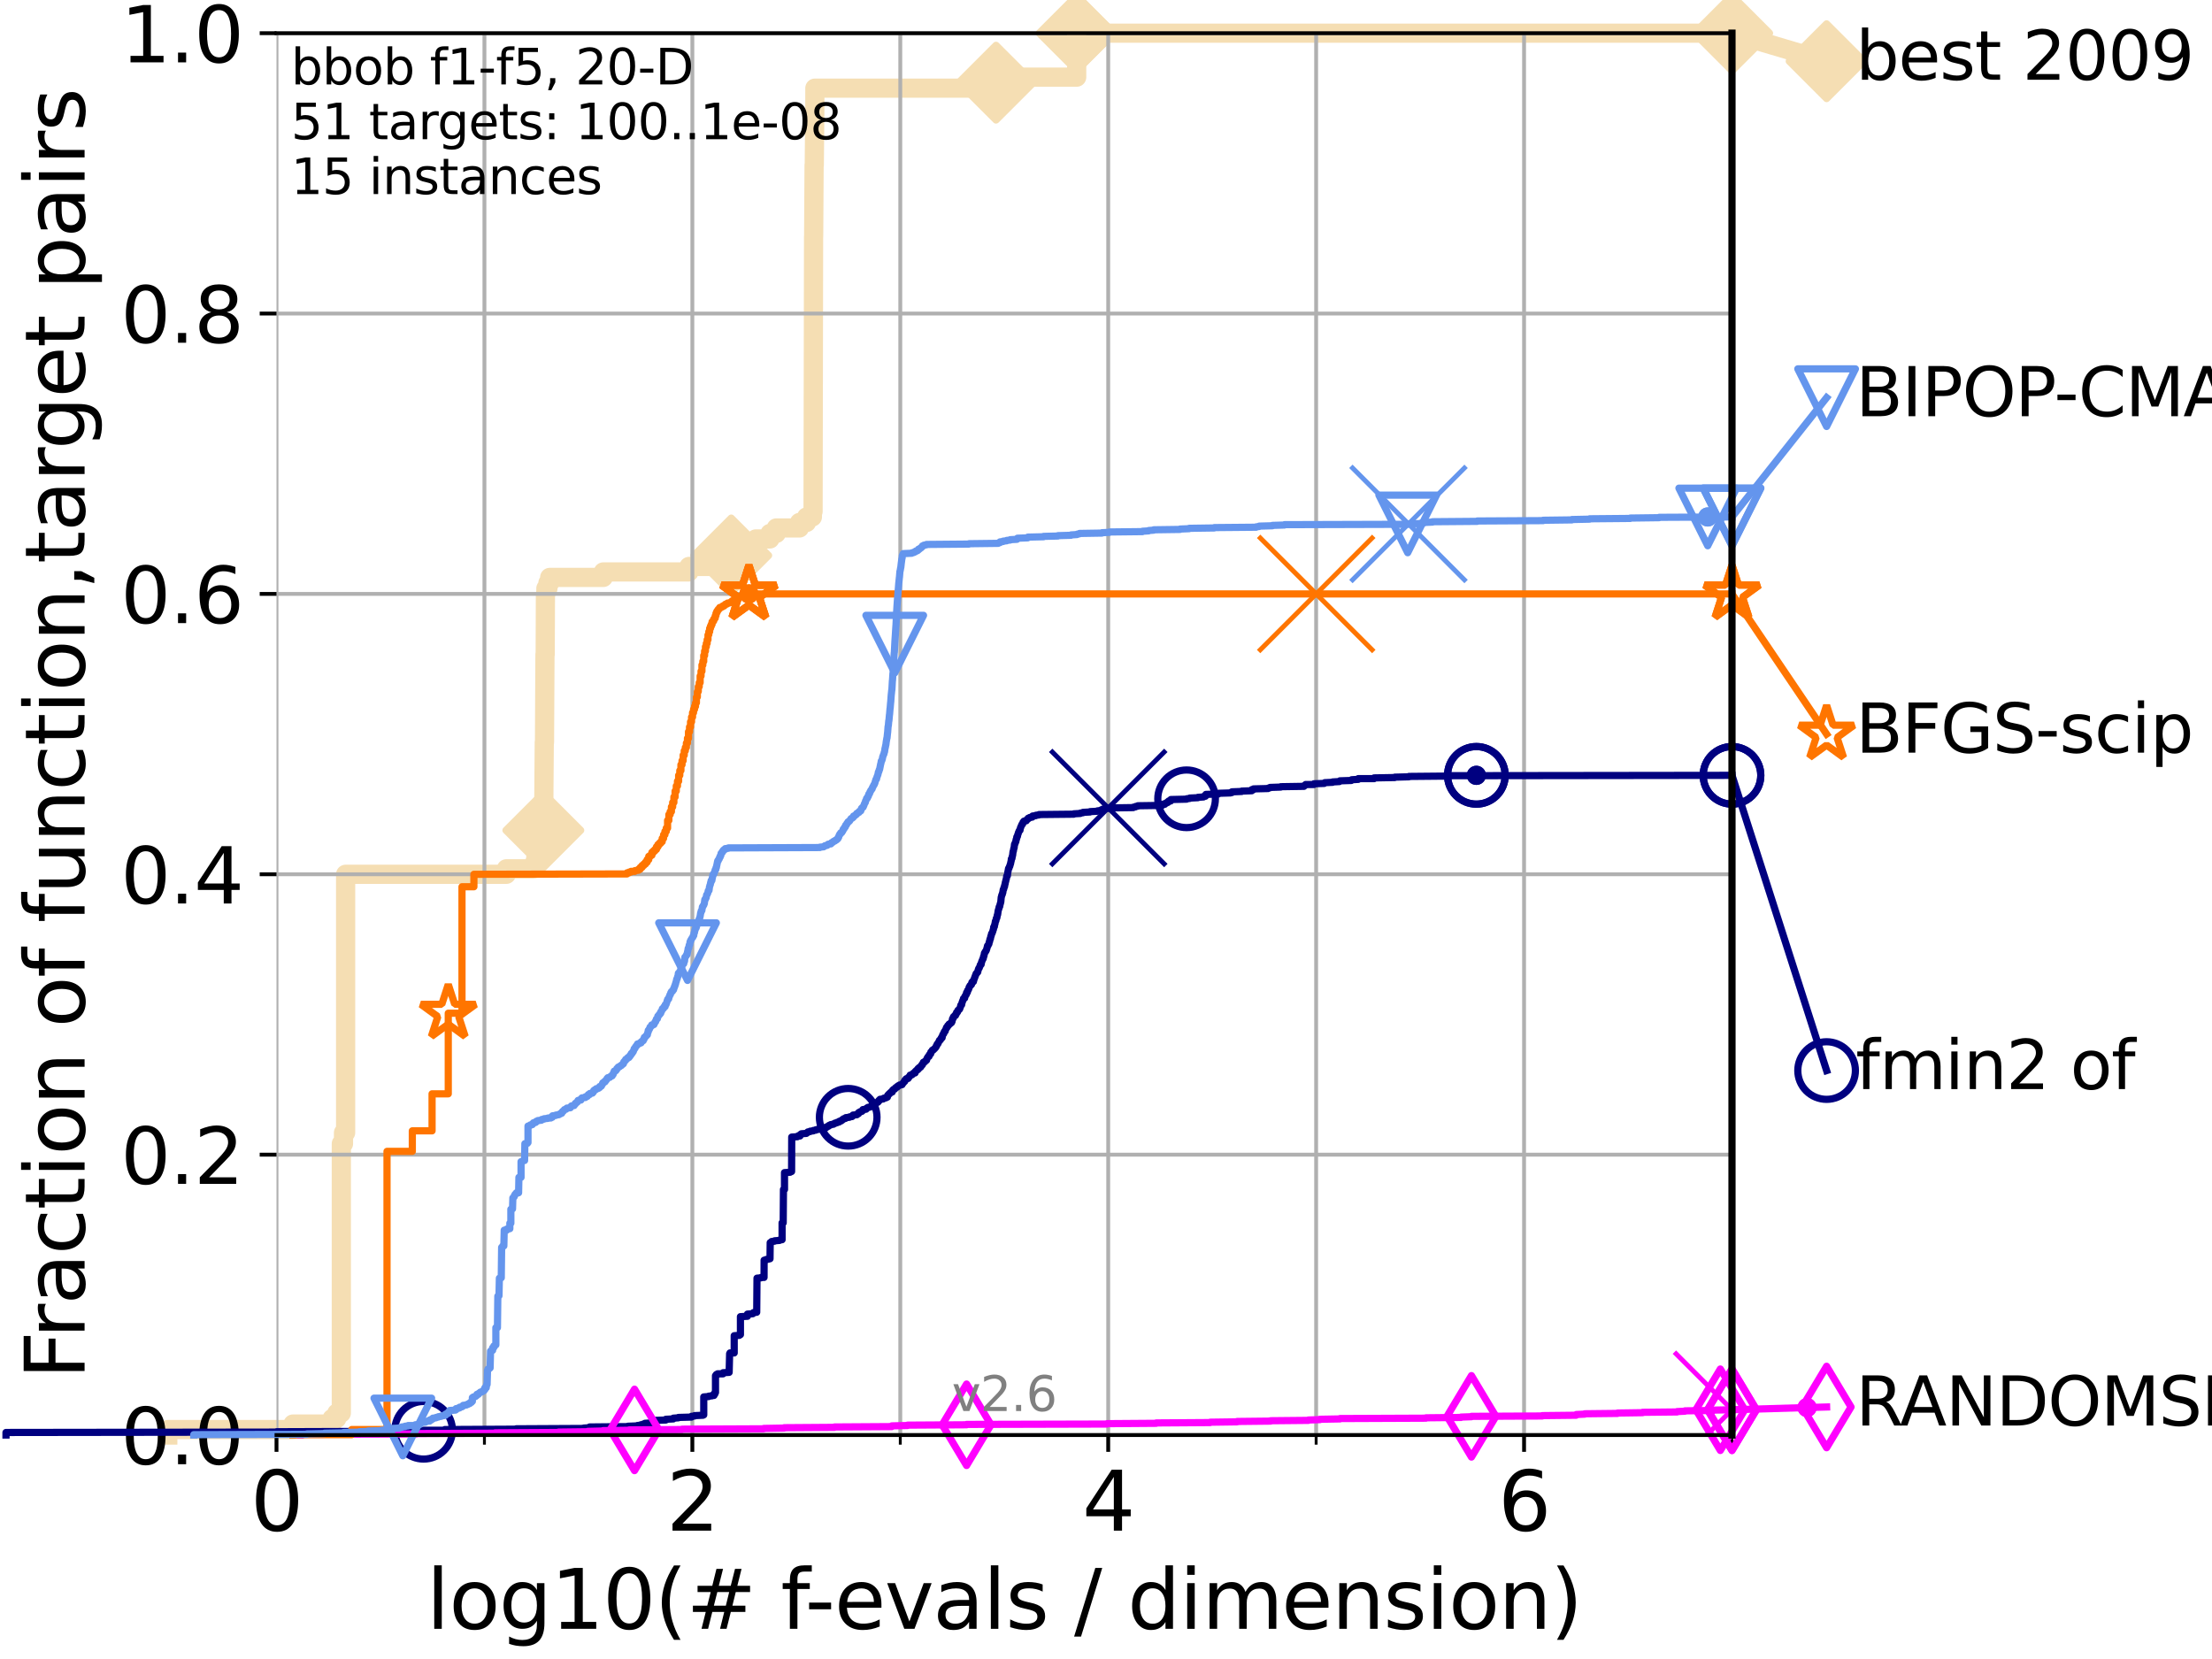 <?xml version="1.0" encoding="utf-8" standalone="no"?>
<!DOCTYPE svg PUBLIC "-//W3C//DTD SVG 1.1//EN"
  "http://www.w3.org/Graphics/SVG/1.1/DTD/svg11.dtd">
<svg xmlns:xlink="http://www.w3.org/1999/xlink" width="460.8pt" height="345.6pt" viewBox="0 0 460.8 345.6" xmlns="http://www.w3.org/2000/svg" version="1.1">
 <defs>
  <style type="text/css">*{stroke-linejoin: round; stroke-linecap: butt}</style>
 </defs>
 <g id="figure_1">
  <g id="patch_1">
   <path d="M 0 345.6 
L 460.8 345.6 
L 460.8 0 
L 0 0 
z
" style="fill: #ffffff"/>
  </g>
  <g id="axes_1">
   <g id="patch_2">
    <path d="M 57.6 298.944 
L 360.806 298.944 
L 360.806 6.912 
L 57.6 6.912 
z
" style="fill: #ffffff"/>
   </g>
   <g id="line2d_1">
    <path d="M 34.951 298.944 
L 34.951 297.799 
L 61.03 297.799 
L 61.03 296.654 
L 69.173 296.654 
L 69.173 295.508 
L 70.163 295.508 
L 70.163 294.363 
L 71.104 294.363 
L 71.104 238.247 
L 71.557 238.247 
L 71.557 235.957 
L 72 235.957 
L 72 182.131 
L 105.485 182.131 
L 105.485 180.986 
L 111.281 180.986 
L 111.281 179.841 
L 111.603 179.841 
L 111.603 178.696 
L 112.989 178.696 
L 113.088 176.405 
L 113.137 176.405 
L 113.235 167.243 
L 113.284 167.243 
L 113.381 154.646 
L 113.43 154.646 
L 113.526 136.322 
L 113.574 136.322 
L 113.622 123.725 
L 113.718 123.725 
L 113.718 122.58 
L 114.142 122.58 
L 114.142 121.434 
L 114.51 121.434 
L 114.51 120.289 
L 125.679 120.289 
L 125.679 119.144 
L 143.531 119.144 
L 143.531 117.999 
L 148.398 117.999 
L 148.398 116.853 
L 152.328 116.853 
L 152.328 115.708 
L 153.519 115.708 
L 153.519 114.563 
L 155.955 114.563 
L 155.955 113.418 
L 157.443 113.418 
L 157.443 112.273 
L 160.391 112.273 
L 160.391 111.127 
L 161.714 111.127 
L 161.714 109.982 
L 166.547 109.982 
L 166.547 108.837 
L 168.021 108.837 
L 168.021 107.692 
L 169.237 107.692 
L 169.237 106.546 
L 169.378 106.546 
L 169.482 49.285 
L 169.499 49.285 
L 169.59 34.397 
L 169.629 34.397 
L 169.738 22.945 
L 169.743 22.945 
L 169.753 18.364 
L 207.487 18.364 
L 207.488 16.074 
L 224.293 16.074 
L 224.294 6.912 
L 360.806 6.912 
L 360.806 6.912 
" style="fill: none; stroke: #f5deb3; stroke-width: 4; stroke-linecap: square"/>
   </g>
   <g id="line2d_2">
    <defs>
     <path id="m0204207cfc" d="M 0 7.778 
L 7.778 0 
L 0 -7.778 
L -7.778 0 
z
" style="stroke: #f5deb3; stroke-width: 1.5; stroke-linejoin: miter"/>
    </defs>
    <g>
     <use xlink:href="#m0204207cfc" x="113.186" y="172.969" style="fill: #f5deb3; stroke: #f5deb3; stroke-width: 1.5; stroke-linejoin: miter"/>
     <use xlink:href="#m0204207cfc" x="152.328" y="115.708" style="fill: #f5deb3; stroke: #f5deb3; stroke-width: 1.5; stroke-linejoin: miter"/>
     <use xlink:href="#m0204207cfc" x="207.488" y="17.219" style="fill: #f5deb3; stroke: #f5deb3; stroke-width: 1.5; stroke-linejoin: miter"/>
     <use xlink:href="#m0204207cfc" x="224.294" y="6.912" style="fill: #f5deb3; stroke: #f5deb3; stroke-width: 1.5; stroke-linejoin: miter"/>
     <use xlink:href="#m0204207cfc" x="224.294" y="6.912" style="fill: #f5deb3; stroke: #f5deb3; stroke-width: 1.5; stroke-linejoin: miter"/>
     <use xlink:href="#m0204207cfc" x="360.806" y="6.912" style="fill: #f5deb3; stroke: #f5deb3; stroke-width: 1.5; stroke-linejoin: miter"/>
    </g>
   </g>
   <g id="line2d_3">
    <path style="fill: none; stroke: #f5deb3; stroke-width: 4; stroke-linecap: square"/>
    <g/>
   </g>
   <g id="line2d_4">
    <path d="M 360.806 6.912 
L 380.515 12.753 
" style="fill: none; stroke: #f5deb3; stroke-width: 4; stroke-linecap: square"/>
    <g>
     <use xlink:href="#m0204207cfc" x="360.806" y="6.912" style="fill: #f5deb3; stroke: #f5deb3; stroke-width: 1.5; stroke-linejoin: miter"/>
     <use xlink:href="#m0204207cfc" x="380.515" y="12.753" style="fill: #f5deb3; stroke: #f5deb3; stroke-width: 1.5; stroke-linejoin: miter"/>
    </g>
   </g>
   <g id="matplotlib.axis_1">
    <g id="xtick_1">
     <g id="line2d_5">
      <path d="M 57.6 298.944 
L 57.6 6.912 
" clip-path="url(#p8f67e6808b)" style="fill: none; stroke: #b0b0b0; stroke-width: 0.8; stroke-linecap: square"/>
     </g>
     <g id="line2d_6">
      <defs>
       <path id="m7bdaa8f7c4" d="M 0 0 
L 0 3.5 
" style="stroke: #000000; stroke-width: 0.8"/>
      </defs>
      <g>
       <use xlink:href="#m7bdaa8f7c4" x="57.6" y="298.944" style="stroke: #000000; stroke-width: 0.8"/>
      </g>
     </g>
     <g id="text_1">
      <!-- 0 -->
      <g transform="translate(52.192 318.861) scale(0.17 -0.17)">
       <defs>
        <path id="DejaVuSans-30" d="M 2034 4250 
Q 1547 4250 1301 3770 
Q 1056 3291 1056 2328 
Q 1056 1369 1301 889 
Q 1547 409 2034 409 
Q 2525 409 2770 889 
Q 3016 1369 3016 2328 
Q 3016 3291 2770 3770 
Q 2525 4250 2034 4250 
z
M 2034 4750 
Q 2819 4750 3233 4129 
Q 3647 3509 3647 2328 
Q 3647 1150 3233 529 
Q 2819 -91 2034 -91 
Q 1250 -91 836 529 
Q 422 1150 422 2328 
Q 422 3509 836 4129 
Q 1250 4750 2034 4750 
z
" transform="scale(0.016)"/>
       </defs>
       <use xlink:href="#DejaVuSans-30"/>
      </g>
     </g>
    </g>
    <g id="xtick_2">
     <g id="line2d_7">
      <path d="M 144.23 298.944 
L 144.23 6.912 
" clip-path="url(#p8f67e6808b)" style="fill: none; stroke: #b0b0b0; stroke-width: 0.8; stroke-linecap: square"/>
     </g>
     <g id="line2d_8">
      <g>
       <use xlink:href="#m7bdaa8f7c4" x="144.23" y="298.944" style="stroke: #000000; stroke-width: 0.8"/>
      </g>
     </g>
     <g id="text_2">
      <!-- 2 -->
      <g transform="translate(138.822 318.861) scale(0.17 -0.17)">
       <defs>
        <path id="DejaVuSans-32" d="M 1228 531 
L 3431 531 
L 3431 0 
L 469 0 
L 469 531 
Q 828 903 1448 1529 
Q 2069 2156 2228 2338 
Q 2531 2678 2651 2914 
Q 2772 3150 2772 3378 
Q 2772 3750 2511 3984 
Q 2250 4219 1831 4219 
Q 1534 4219 1204 4116 
Q 875 4013 500 3803 
L 500 4441 
Q 881 4594 1212 4672 
Q 1544 4750 1819 4750 
Q 2544 4750 2975 4387 
Q 3406 4025 3406 3419 
Q 3406 3131 3298 2873 
Q 3191 2616 2906 2266 
Q 2828 2175 2409 1742 
Q 1991 1309 1228 531 
z
" transform="scale(0.016)"/>
       </defs>
       <use xlink:href="#DejaVuSans-32"/>
      </g>
     </g>
    </g>
    <g id="xtick_3">
     <g id="line2d_9">
      <path d="M 230.861 298.944 
L 230.861 6.912 
" clip-path="url(#p8f67e6808b)" style="fill: none; stroke: #b0b0b0; stroke-width: 0.8; stroke-linecap: square"/>
     </g>
     <g id="line2d_10">
      <g>
       <use xlink:href="#m7bdaa8f7c4" x="230.861" y="298.944" style="stroke: #000000; stroke-width: 0.8"/>
      </g>
     </g>
     <g id="text_3">
      <!-- 4 -->
      <g transform="translate(225.453 318.861) scale(0.17 -0.17)">
       <defs>
        <path id="DejaVuSans-34" d="M 2419 4116 
L 825 1625 
L 2419 1625 
L 2419 4116 
z
M 2253 4666 
L 3047 4666 
L 3047 1625 
L 3713 1625 
L 3713 1100 
L 3047 1100 
L 3047 0 
L 2419 0 
L 2419 1100 
L 313 1100 
L 313 1709 
L 2253 4666 
z
" transform="scale(0.016)"/>
       </defs>
       <use xlink:href="#DejaVuSans-34"/>
      </g>
     </g>
    </g>
    <g id="xtick_4">
     <g id="line2d_11">
      <path d="M 317.491 298.944 
L 317.491 6.912 
" clip-path="url(#p8f67e6808b)" style="fill: none; stroke: #b0b0b0; stroke-width: 0.8; stroke-linecap: square"/>
     </g>
     <g id="line2d_12">
      <g>
       <use xlink:href="#m7bdaa8f7c4" x="317.491" y="298.944" style="stroke: #000000; stroke-width: 0.8"/>
      </g>
     </g>
     <g id="text_4">
      <!-- 6 -->
      <g transform="translate(312.083 318.861) scale(0.17 -0.17)">
       <defs>
        <path id="DejaVuSans-36" d="M 2113 2584 
Q 1688 2584 1439 2293 
Q 1191 2003 1191 1497 
Q 1191 994 1439 701 
Q 1688 409 2113 409 
Q 2538 409 2786 701 
Q 3034 994 3034 1497 
Q 3034 2003 2786 2293 
Q 2538 2584 2113 2584 
z
M 3366 4563 
L 3366 3988 
Q 3128 4100 2886 4159 
Q 2644 4219 2406 4219 
Q 1781 4219 1451 3797 
Q 1122 3375 1075 2522 
Q 1259 2794 1537 2939 
Q 1816 3084 2150 3084 
Q 2853 3084 3261 2657 
Q 3669 2231 3669 1497 
Q 3669 778 3244 343 
Q 2819 -91 2113 -91 
Q 1303 -91 875 529 
Q 447 1150 447 2328 
Q 447 3434 972 4092 
Q 1497 4750 2381 4750 
Q 2619 4750 2861 4703 
Q 3103 4656 3366 4563 
z
" transform="scale(0.016)"/>
       </defs>
       <use xlink:href="#DejaVuSans-36"/>
      </g>
     </g>
    </g>
    <g id="xtick_5">
     <g id="line2d_13">
      <path d="M 100.915 298.944 
L 100.915 6.912 
" clip-path="url(#p8f67e6808b)" style="fill: none; stroke: #b0b0b0; stroke-width: 0.8; stroke-linecap: square"/>
     </g>
     <g id="line2d_14">
      <defs>
       <path id="m75915c26b0" d="M 0 0 
L 0 2 
" style="stroke: #000000; stroke-width: 0.6"/>
      </defs>
      <g>
       <use xlink:href="#m75915c26b0" x="100.915" y="298.944" style="stroke: #000000; stroke-width: 0.6"/>
      </g>
     </g>
    </g>
    <g id="xtick_6">
     <g id="line2d_15">
      <path d="M 187.546 298.944 
L 187.546 6.912 
" clip-path="url(#p8f67e6808b)" style="fill: none; stroke: #b0b0b0; stroke-width: 0.8; stroke-linecap: square"/>
     </g>
     <g id="line2d_16">
      <g>
       <use xlink:href="#m75915c26b0" x="187.546" y="298.944" style="stroke: #000000; stroke-width: 0.6"/>
      </g>
     </g>
    </g>
    <g id="xtick_7">
     <g id="line2d_17">
      <path d="M 274.176 298.944 
L 274.176 6.912 
" clip-path="url(#p8f67e6808b)" style="fill: none; stroke: #b0b0b0; stroke-width: 0.8; stroke-linecap: square"/>
     </g>
     <g id="line2d_18">
      <g>
       <use xlink:href="#m75915c26b0" x="274.176" y="298.944" style="stroke: #000000; stroke-width: 0.6"/>
      </g>
     </g>
    </g>
    <g id="xtick_8">
     <g id="line2d_19">
      <path d="M 360.806 298.944 
L 360.806 6.912 
" clip-path="url(#p8f67e6808b)" style="fill: none; stroke: #b0b0b0; stroke-width: 0.8; stroke-linecap: square"/>
     </g>
     <g id="line2d_20">
      <g>
       <use xlink:href="#m75915c26b0" x="360.806" y="298.944" style="stroke: #000000; stroke-width: 0.6"/>
      </g>
     </g>
    </g>
    <g id="text_5">
     <!-- log10(# f-evals / dimension) -->
     <g transform="translate(88.823 339.314) scale(0.17 -0.17)">
      <defs>
       <path id="DejaVuSans-6c" d="M 603 4863 
L 1178 4863 
L 1178 0 
L 603 0 
L 603 4863 
z
" transform="scale(0.016)"/>
       <path id="DejaVuSans-6f" d="M 1959 3097 
Q 1497 3097 1228 2736 
Q 959 2375 959 1747 
Q 959 1119 1226 758 
Q 1494 397 1959 397 
Q 2419 397 2687 759 
Q 2956 1122 2956 1747 
Q 2956 2369 2687 2733 
Q 2419 3097 1959 3097 
z
M 1959 3584 
Q 2709 3584 3137 3096 
Q 3566 2609 3566 1747 
Q 3566 888 3137 398 
Q 2709 -91 1959 -91 
Q 1206 -91 779 398 
Q 353 888 353 1747 
Q 353 2609 779 3096 
Q 1206 3584 1959 3584 
z
" transform="scale(0.016)"/>
       <path id="DejaVuSans-67" d="M 2906 1791 
Q 2906 2416 2648 2759 
Q 2391 3103 1925 3103 
Q 1463 3103 1205 2759 
Q 947 2416 947 1791 
Q 947 1169 1205 825 
Q 1463 481 1925 481 
Q 2391 481 2648 825 
Q 2906 1169 2906 1791 
z
M 3481 434 
Q 3481 -459 3084 -895 
Q 2688 -1331 1869 -1331 
Q 1566 -1331 1297 -1286 
Q 1028 -1241 775 -1147 
L 775 -588 
Q 1028 -725 1275 -790 
Q 1522 -856 1778 -856 
Q 2344 -856 2625 -561 
Q 2906 -266 2906 331 
L 2906 616 
Q 2728 306 2450 153 
Q 2172 0 1784 0 
Q 1141 0 747 490 
Q 353 981 353 1791 
Q 353 2603 747 3093 
Q 1141 3584 1784 3584 
Q 2172 3584 2450 3431 
Q 2728 3278 2906 2969 
L 2906 3500 
L 3481 3500 
L 3481 434 
z
" transform="scale(0.016)"/>
       <path id="DejaVuSans-31" d="M 794 531 
L 1825 531 
L 1825 4091 
L 703 3866 
L 703 4441 
L 1819 4666 
L 2450 4666 
L 2450 531 
L 3481 531 
L 3481 0 
L 794 0 
L 794 531 
z
" transform="scale(0.016)"/>
       <path id="DejaVuSans-28" d="M 1984 4856 
Q 1566 4138 1362 3434 
Q 1159 2731 1159 2009 
Q 1159 1288 1364 580 
Q 1569 -128 1984 -844 
L 1484 -844 
Q 1016 -109 783 600 
Q 550 1309 550 2009 
Q 550 2706 781 3412 
Q 1013 4119 1484 4856 
L 1984 4856 
z
" transform="scale(0.016)"/>
       <path id="DejaVuSans-23" d="M 3272 2816 
L 2363 2816 
L 2100 1772 
L 3016 1772 
L 3272 2816 
z
M 2803 4594 
L 2478 3297 
L 3391 3297 
L 3719 4594 
L 4219 4594 
L 3897 3297 
L 4872 3297 
L 4872 2816 
L 3775 2816 
L 3519 1772 
L 4513 1772 
L 4513 1294 
L 3397 1294 
L 3072 0 
L 2572 0 
L 2894 1294 
L 1978 1294 
L 1656 0 
L 1153 0 
L 1478 1294 
L 494 1294 
L 494 1772 
L 1594 1772 
L 1856 2816 
L 850 2816 
L 850 3297 
L 1978 3297 
L 2297 4594 
L 2803 4594 
z
" transform="scale(0.016)"/>
       <path id="DejaVuSans-20" transform="scale(0.016)"/>
       <path id="DejaVuSans-66" d="M 2375 4863 
L 2375 4384 
L 1825 4384 
Q 1516 4384 1395 4259 
Q 1275 4134 1275 3809 
L 1275 3500 
L 2222 3500 
L 2222 3053 
L 1275 3053 
L 1275 0 
L 697 0 
L 697 3053 
L 147 3053 
L 147 3500 
L 697 3500 
L 697 3744 
Q 697 4328 969 4595 
Q 1241 4863 1831 4863 
L 2375 4863 
z
" transform="scale(0.016)"/>
       <path id="DejaVuSans-2d" d="M 313 2009 
L 1997 2009 
L 1997 1497 
L 313 1497 
L 313 2009 
z
" transform="scale(0.016)"/>
       <path id="DejaVuSans-65" d="M 3597 1894 
L 3597 1613 
L 953 1613 
Q 991 1019 1311 708 
Q 1631 397 2203 397 
Q 2534 397 2845 478 
Q 3156 559 3463 722 
L 3463 178 
Q 3153 47 2828 -22 
Q 2503 -91 2169 -91 
Q 1331 -91 842 396 
Q 353 884 353 1716 
Q 353 2575 817 3079 
Q 1281 3584 2069 3584 
Q 2775 3584 3186 3129 
Q 3597 2675 3597 1894 
z
M 3022 2063 
Q 3016 2534 2758 2815 
Q 2500 3097 2075 3097 
Q 1594 3097 1305 2825 
Q 1016 2553 972 2059 
L 3022 2063 
z
" transform="scale(0.016)"/>
       <path id="DejaVuSans-76" d="M 191 3500 
L 800 3500 
L 1894 563 
L 2988 3500 
L 3597 3500 
L 2284 0 
L 1503 0 
L 191 3500 
z
" transform="scale(0.016)"/>
       <path id="DejaVuSans-61" d="M 2194 1759 
Q 1497 1759 1228 1600 
Q 959 1441 959 1056 
Q 959 750 1161 570 
Q 1363 391 1709 391 
Q 2188 391 2477 730 
Q 2766 1069 2766 1631 
L 2766 1759 
L 2194 1759 
z
M 3341 1997 
L 3341 0 
L 2766 0 
L 2766 531 
Q 2569 213 2275 61 
Q 1981 -91 1556 -91 
Q 1019 -91 701 211 
Q 384 513 384 1019 
Q 384 1609 779 1909 
Q 1175 2209 1959 2209 
L 2766 2209 
L 2766 2266 
Q 2766 2663 2505 2880 
Q 2244 3097 1772 3097 
Q 1472 3097 1187 3025 
Q 903 2953 641 2809 
L 641 3341 
Q 956 3463 1253 3523 
Q 1550 3584 1831 3584 
Q 2591 3584 2966 3190 
Q 3341 2797 3341 1997 
z
" transform="scale(0.016)"/>
       <path id="DejaVuSans-73" d="M 2834 3397 
L 2834 2853 
Q 2591 2978 2328 3040 
Q 2066 3103 1784 3103 
Q 1356 3103 1142 2972 
Q 928 2841 928 2578 
Q 928 2378 1081 2264 
Q 1234 2150 1697 2047 
L 1894 2003 
Q 2506 1872 2764 1633 
Q 3022 1394 3022 966 
Q 3022 478 2636 193 
Q 2250 -91 1575 -91 
Q 1294 -91 989 -36 
Q 684 19 347 128 
L 347 722 
Q 666 556 975 473 
Q 1284 391 1588 391 
Q 1994 391 2212 530 
Q 2431 669 2431 922 
Q 2431 1156 2273 1281 
Q 2116 1406 1581 1522 
L 1381 1569 
Q 847 1681 609 1914 
Q 372 2147 372 2553 
Q 372 3047 722 3315 
Q 1072 3584 1716 3584 
Q 2034 3584 2315 3537 
Q 2597 3491 2834 3397 
z
" transform="scale(0.016)"/>
       <path id="DejaVuSans-2f" d="M 1625 4666 
L 2156 4666 
L 531 -594 
L 0 -594 
L 1625 4666 
z
" transform="scale(0.016)"/>
       <path id="DejaVuSans-64" d="M 2906 2969 
L 2906 4863 
L 3481 4863 
L 3481 0 
L 2906 0 
L 2906 525 
Q 2725 213 2448 61 
Q 2172 -91 1784 -91 
Q 1150 -91 751 415 
Q 353 922 353 1747 
Q 353 2572 751 3078 
Q 1150 3584 1784 3584 
Q 2172 3584 2448 3432 
Q 2725 3281 2906 2969 
z
M 947 1747 
Q 947 1113 1208 752 
Q 1469 391 1925 391 
Q 2381 391 2643 752 
Q 2906 1113 2906 1747 
Q 2906 2381 2643 2742 
Q 2381 3103 1925 3103 
Q 1469 3103 1208 2742 
Q 947 2381 947 1747 
z
" transform="scale(0.016)"/>
       <path id="DejaVuSans-69" d="M 603 3500 
L 1178 3500 
L 1178 0 
L 603 0 
L 603 3500 
z
M 603 4863 
L 1178 4863 
L 1178 4134 
L 603 4134 
L 603 4863 
z
" transform="scale(0.016)"/>
       <path id="DejaVuSans-6d" d="M 3328 2828 
Q 3544 3216 3844 3400 
Q 4144 3584 4550 3584 
Q 5097 3584 5394 3201 
Q 5691 2819 5691 2113 
L 5691 0 
L 5113 0 
L 5113 2094 
Q 5113 2597 4934 2840 
Q 4756 3084 4391 3084 
Q 3944 3084 3684 2787 
Q 3425 2491 3425 1978 
L 3425 0 
L 2847 0 
L 2847 2094 
Q 2847 2600 2669 2842 
Q 2491 3084 2119 3084 
Q 1678 3084 1418 2786 
Q 1159 2488 1159 1978 
L 1159 0 
L 581 0 
L 581 3500 
L 1159 3500 
L 1159 2956 
Q 1356 3278 1631 3431 
Q 1906 3584 2284 3584 
Q 2666 3584 2933 3390 
Q 3200 3197 3328 2828 
z
" transform="scale(0.016)"/>
       <path id="DejaVuSans-6e" d="M 3513 2113 
L 3513 0 
L 2938 0 
L 2938 2094 
Q 2938 2591 2744 2837 
Q 2550 3084 2163 3084 
Q 1697 3084 1428 2787 
Q 1159 2491 1159 1978 
L 1159 0 
L 581 0 
L 581 3500 
L 1159 3500 
L 1159 2956 
Q 1366 3272 1645 3428 
Q 1925 3584 2291 3584 
Q 2894 3584 3203 3211 
Q 3513 2838 3513 2113 
z
" transform="scale(0.016)"/>
       <path id="DejaVuSans-29" d="M 513 4856 
L 1013 4856 
Q 1481 4119 1714 3412 
Q 1947 2706 1947 2009 
Q 1947 1309 1714 600 
Q 1481 -109 1013 -844 
L 513 -844 
Q 928 -128 1133 580 
Q 1338 1288 1338 2009 
Q 1338 2731 1133 3434 
Q 928 4138 513 4856 
z
" transform="scale(0.016)"/>
      </defs>
      <use xlink:href="#DejaVuSans-6c"/>
      <use xlink:href="#DejaVuSans-6f" x="27.783"/>
      <use xlink:href="#DejaVuSans-67" x="88.965"/>
      <use xlink:href="#DejaVuSans-31" x="152.441"/>
      <use xlink:href="#DejaVuSans-30" x="216.064"/>
      <use xlink:href="#DejaVuSans-28" x="279.688"/>
      <use xlink:href="#DejaVuSans-23" x="318.701"/>
      <use xlink:href="#DejaVuSans-20" x="402.49"/>
      <use xlink:href="#DejaVuSans-66" x="434.277"/>
      <use xlink:href="#DejaVuSans-2d" x="463.982"/>
      <use xlink:href="#DejaVuSans-65" x="500.066"/>
      <use xlink:href="#DejaVuSans-76" x="561.59"/>
      <use xlink:href="#DejaVuSans-61" x="620.77"/>
      <use xlink:href="#DejaVuSans-6c" x="682.049"/>
      <use xlink:href="#DejaVuSans-73" x="709.832"/>
      <use xlink:href="#DejaVuSans-20" x="761.932"/>
      <use xlink:href="#DejaVuSans-2f" x="793.719"/>
      <use xlink:href="#DejaVuSans-20" x="827.41"/>
      <use xlink:href="#DejaVuSans-64" x="859.197"/>
      <use xlink:href="#DejaVuSans-69" x="922.674"/>
      <use xlink:href="#DejaVuSans-6d" x="950.457"/>
      <use xlink:href="#DejaVuSans-65" x="1047.869"/>
      <use xlink:href="#DejaVuSans-6e" x="1109.393"/>
      <use xlink:href="#DejaVuSans-73" x="1172.771"/>
      <use xlink:href="#DejaVuSans-69" x="1224.871"/>
      <use xlink:href="#DejaVuSans-6f" x="1252.654"/>
      <use xlink:href="#DejaVuSans-6e" x="1313.836"/>
      <use xlink:href="#DejaVuSans-29" x="1377.215"/>
     </g>
    </g>
   </g>
   <g id="matplotlib.axis_2">
    <g id="ytick_1">
     <g id="line2d_21">
      <path d="M 57.6 298.944 
L 360.806 298.944 
" clip-path="url(#p8f67e6808b)" style="fill: none; stroke: #b0b0b0; stroke-width: 0.8; stroke-linecap: square"/>
     </g>
     <g id="line2d_22">
      <defs>
       <path id="m814d2b4e65" d="M 0 0 
L -3.5 0 
" style="stroke: #000000; stroke-width: 0.8"/>
      </defs>
      <g>
       <use xlink:href="#m814d2b4e65" x="57.6" y="298.944" style="stroke: #000000; stroke-width: 0.8"/>
      </g>
     </g>
     <g id="text_6">
      <!-- 0.0 -->
      <g transform="translate(25.155 305.023) scale(0.16 -0.16)">
       <defs>
        <path id="DejaVuSans-2e" d="M 684 794 
L 1344 794 
L 1344 0 
L 684 0 
L 684 794 
z
" transform="scale(0.016)"/>
       </defs>
       <use xlink:href="#DejaVuSans-30"/>
       <use xlink:href="#DejaVuSans-2e" x="63.623"/>
       <use xlink:href="#DejaVuSans-30" x="95.41"/>
      </g>
     </g>
    </g>
    <g id="ytick_2">
     <g id="line2d_23">
      <path d="M 57.6 240.538 
L 360.806 240.538 
" clip-path="url(#p8f67e6808b)" style="fill: none; stroke: #b0b0b0; stroke-width: 0.8; stroke-linecap: square"/>
     </g>
     <g id="line2d_24">
      <g>
       <use xlink:href="#m814d2b4e65" x="57.6" y="240.538" style="stroke: #000000; stroke-width: 0.8"/>
      </g>
     </g>
     <g id="text_7">
      <!-- 0.2 -->
      <g transform="translate(25.155 246.616) scale(0.16 -0.16)">
       <use xlink:href="#DejaVuSans-30"/>
       <use xlink:href="#DejaVuSans-2e" x="63.623"/>
       <use xlink:href="#DejaVuSans-32" x="95.41"/>
      </g>
     </g>
    </g>
    <g id="ytick_3">
     <g id="line2d_25">
      <path d="M 57.6 182.131 
L 360.806 182.131 
" clip-path="url(#p8f67e6808b)" style="fill: none; stroke: #b0b0b0; stroke-width: 0.8; stroke-linecap: square"/>
     </g>
     <g id="line2d_26">
      <g>
       <use xlink:href="#m814d2b4e65" x="57.6" y="182.131" style="stroke: #000000; stroke-width: 0.8"/>
      </g>
     </g>
     <g id="text_8">
      <!-- 0.4 -->
      <g transform="translate(25.155 188.21) scale(0.16 -0.16)">
       <use xlink:href="#DejaVuSans-30"/>
       <use xlink:href="#DejaVuSans-2e" x="63.623"/>
       <use xlink:href="#DejaVuSans-34" x="95.41"/>
      </g>
     </g>
    </g>
    <g id="ytick_4">
     <g id="line2d_27">
      <path d="M 57.6 123.725 
L 360.806 123.725 
" clip-path="url(#p8f67e6808b)" style="fill: none; stroke: #b0b0b0; stroke-width: 0.8; stroke-linecap: square"/>
     </g>
     <g id="line2d_28">
      <g>
       <use xlink:href="#m814d2b4e65" x="57.6" y="123.725" style="stroke: #000000; stroke-width: 0.8"/>
      </g>
     </g>
     <g id="text_9">
      <!-- 0.6 -->
      <g transform="translate(25.155 129.804) scale(0.16 -0.16)">
       <use xlink:href="#DejaVuSans-30"/>
       <use xlink:href="#DejaVuSans-2e" x="63.623"/>
       <use xlink:href="#DejaVuSans-36" x="95.41"/>
      </g>
     </g>
    </g>
    <g id="ytick_5">
     <g id="line2d_29">
      <path d="M 57.6 65.318 
L 360.806 65.318 
" clip-path="url(#p8f67e6808b)" style="fill: none; stroke: #b0b0b0; stroke-width: 0.8; stroke-linecap: square"/>
     </g>
     <g id="line2d_30">
      <g>
       <use xlink:href="#m814d2b4e65" x="57.6" y="65.318" style="stroke: #000000; stroke-width: 0.8"/>
      </g>
     </g>
     <g id="text_10">
      <!-- 0.8 -->
      <g transform="translate(25.155 71.397) scale(0.16 -0.16)">
       <defs>
        <path id="DejaVuSans-38" d="M 2034 2216 
Q 1584 2216 1326 1975 
Q 1069 1734 1069 1313 
Q 1069 891 1326 650 
Q 1584 409 2034 409 
Q 2484 409 2743 651 
Q 3003 894 3003 1313 
Q 3003 1734 2745 1975 
Q 2488 2216 2034 2216 
z
M 1403 2484 
Q 997 2584 770 2862 
Q 544 3141 544 3541 
Q 544 4100 942 4425 
Q 1341 4750 2034 4750 
Q 2731 4750 3128 4425 
Q 3525 4100 3525 3541 
Q 3525 3141 3298 2862 
Q 3072 2584 2669 2484 
Q 3125 2378 3379 2068 
Q 3634 1759 3634 1313 
Q 3634 634 3220 271 
Q 2806 -91 2034 -91 
Q 1263 -91 848 271 
Q 434 634 434 1313 
Q 434 1759 690 2068 
Q 947 2378 1403 2484 
z
M 1172 3481 
Q 1172 3119 1398 2916 
Q 1625 2713 2034 2713 
Q 2441 2713 2670 2916 
Q 2900 3119 2900 3481 
Q 2900 3844 2670 4047 
Q 2441 4250 2034 4250 
Q 1625 4250 1398 4047 
Q 1172 3844 1172 3481 
z
" transform="scale(0.016)"/>
       </defs>
       <use xlink:href="#DejaVuSans-30"/>
       <use xlink:href="#DejaVuSans-2e" x="63.623"/>
       <use xlink:href="#DejaVuSans-38" x="95.41"/>
      </g>
     </g>
    </g>
    <g id="ytick_6">
     <g id="line2d_31">
      <path d="M 57.6 6.912 
L 360.806 6.912 
" clip-path="url(#p8f67e6808b)" style="fill: none; stroke: #b0b0b0; stroke-width: 0.8; stroke-linecap: square"/>
     </g>
     <g id="line2d_32">
      <g>
       <use xlink:href="#m814d2b4e65" x="57.6" y="6.912" style="stroke: #000000; stroke-width: 0.8"/>
      </g>
     </g>
     <g id="text_11">
      <!-- 1.0 -->
      <g transform="translate(25.155 12.991) scale(0.16 -0.16)">
       <use xlink:href="#DejaVuSans-31"/>
       <use xlink:href="#DejaVuSans-2e" x="63.623"/>
       <use xlink:href="#DejaVuSans-30" x="95.41"/>
      </g>
     </g>
    </g>
    <g id="text_12">
     <!-- Fraction of function,target pairs -->
     <g transform="translate(17.62 287.313) rotate(-90) scale(0.17 -0.17)">
      <defs>
       <path id="DejaVuSans-46" d="M 628 4666 
L 3309 4666 
L 3309 4134 
L 1259 4134 
L 1259 2759 
L 3109 2759 
L 3109 2228 
L 1259 2228 
L 1259 0 
L 628 0 
L 628 4666 
z
" transform="scale(0.016)"/>
       <path id="DejaVuSans-72" d="M 2631 2963 
Q 2534 3019 2420 3045 
Q 2306 3072 2169 3072 
Q 1681 3072 1420 2755 
Q 1159 2438 1159 1844 
L 1159 0 
L 581 0 
L 581 3500 
L 1159 3500 
L 1159 2956 
Q 1341 3275 1631 3429 
Q 1922 3584 2338 3584 
Q 2397 3584 2469 3576 
Q 2541 3569 2628 3553 
L 2631 2963 
z
" transform="scale(0.016)"/>
       <path id="DejaVuSans-63" d="M 3122 3366 
L 3122 2828 
Q 2878 2963 2633 3030 
Q 2388 3097 2138 3097 
Q 1578 3097 1268 2742 
Q 959 2388 959 1747 
Q 959 1106 1268 751 
Q 1578 397 2138 397 
Q 2388 397 2633 464 
Q 2878 531 3122 666 
L 3122 134 
Q 2881 22 2623 -34 
Q 2366 -91 2075 -91 
Q 1284 -91 818 406 
Q 353 903 353 1747 
Q 353 2603 823 3093 
Q 1294 3584 2113 3584 
Q 2378 3584 2631 3529 
Q 2884 3475 3122 3366 
z
" transform="scale(0.016)"/>
       <path id="DejaVuSans-74" d="M 1172 4494 
L 1172 3500 
L 2356 3500 
L 2356 3053 
L 1172 3053 
L 1172 1153 
Q 1172 725 1289 603 
Q 1406 481 1766 481 
L 2356 481 
L 2356 0 
L 1766 0 
Q 1100 0 847 248 
Q 594 497 594 1153 
L 594 3053 
L 172 3053 
L 172 3500 
L 594 3500 
L 594 4494 
L 1172 4494 
z
" transform="scale(0.016)"/>
       <path id="DejaVuSans-75" d="M 544 1381 
L 544 3500 
L 1119 3500 
L 1119 1403 
Q 1119 906 1312 657 
Q 1506 409 1894 409 
Q 2359 409 2629 706 
Q 2900 1003 2900 1516 
L 2900 3500 
L 3475 3500 
L 3475 0 
L 2900 0 
L 2900 538 
Q 2691 219 2414 64 
Q 2138 -91 1772 -91 
Q 1169 -91 856 284 
Q 544 659 544 1381 
z
M 1991 3584 
L 1991 3584 
z
" transform="scale(0.016)"/>
       <path id="DejaVuSans-2c" d="M 750 794 
L 1409 794 
L 1409 256 
L 897 -744 
L 494 -744 
L 750 256 
L 750 794 
z
" transform="scale(0.016)"/>
       <path id="DejaVuSans-70" d="M 1159 525 
L 1159 -1331 
L 581 -1331 
L 581 3500 
L 1159 3500 
L 1159 2969 
Q 1341 3281 1617 3432 
Q 1894 3584 2278 3584 
Q 2916 3584 3314 3078 
Q 3713 2572 3713 1747 
Q 3713 922 3314 415 
Q 2916 -91 2278 -91 
Q 1894 -91 1617 61 
Q 1341 213 1159 525 
z
M 3116 1747 
Q 3116 2381 2855 2742 
Q 2594 3103 2138 3103 
Q 1681 3103 1420 2742 
Q 1159 2381 1159 1747 
Q 1159 1113 1420 752 
Q 1681 391 2138 391 
Q 2594 391 2855 752 
Q 3116 1113 3116 1747 
z
" transform="scale(0.016)"/>
      </defs>
      <use xlink:href="#DejaVuSans-46"/>
      <use xlink:href="#DejaVuSans-72" x="50.27"/>
      <use xlink:href="#DejaVuSans-61" x="91.383"/>
      <use xlink:href="#DejaVuSans-63" x="152.662"/>
      <use xlink:href="#DejaVuSans-74" x="207.643"/>
      <use xlink:href="#DejaVuSans-69" x="246.852"/>
      <use xlink:href="#DejaVuSans-6f" x="274.635"/>
      <use xlink:href="#DejaVuSans-6e" x="335.816"/>
      <use xlink:href="#DejaVuSans-20" x="399.195"/>
      <use xlink:href="#DejaVuSans-6f" x="430.982"/>
      <use xlink:href="#DejaVuSans-66" x="492.164"/>
      <use xlink:href="#DejaVuSans-20" x="527.369"/>
      <use xlink:href="#DejaVuSans-66" x="559.156"/>
      <use xlink:href="#DejaVuSans-75" x="594.361"/>
      <use xlink:href="#DejaVuSans-6e" x="657.74"/>
      <use xlink:href="#DejaVuSans-63" x="721.119"/>
      <use xlink:href="#DejaVuSans-74" x="776.1"/>
      <use xlink:href="#DejaVuSans-69" x="815.309"/>
      <use xlink:href="#DejaVuSans-6f" x="843.092"/>
      <use xlink:href="#DejaVuSans-6e" x="904.273"/>
      <use xlink:href="#DejaVuSans-2c" x="967.652"/>
      <use xlink:href="#DejaVuSans-74" x="999.439"/>
      <use xlink:href="#DejaVuSans-61" x="1038.648"/>
      <use xlink:href="#DejaVuSans-72" x="1099.928"/>
      <use xlink:href="#DejaVuSans-67" x="1139.291"/>
      <use xlink:href="#DejaVuSans-65" x="1202.768"/>
      <use xlink:href="#DejaVuSans-74" x="1264.291"/>
      <use xlink:href="#DejaVuSans-20" x="1303.5"/>
      <use xlink:href="#DejaVuSans-70" x="1335.287"/>
      <use xlink:href="#DejaVuSans-61" x="1398.764"/>
      <use xlink:href="#DejaVuSans-69" x="1460.043"/>
      <use xlink:href="#DejaVuSans-72" x="1487.826"/>
      <use xlink:href="#DejaVuSans-73" x="1528.939"/>
     </g>
    </g>
   </g>
   <g id="line2d_33">
    <defs>
     <path id="mebdc086585" d="M 0 1.5 
C 0.398 1.5 0.779 1.342 1.061 1.061 
C 1.342 0.779 1.5 0.398 1.5 0 
C 1.5 -0.398 1.342 -0.779 1.061 -1.061 
C 0.779 -1.342 0.398 -1.5 0 -1.5 
C -0.398 -1.5 -0.779 -1.342 -1.061 -1.061 
C -1.342 -0.779 -1.5 -0.398 -1.5 0 
C -1.5 0.398 -1.342 0.779 -1.061 1.061 
C -0.779 1.342 -0.398 1.5 0 1.5 
z
" style="stroke: #f5deb3"/>
    </defs>
    <g>
     <use xlink:href="#mebdc086585" x="224.294" y="6.912" style="fill: #f5deb3; stroke: #f5deb3"/>
     <use xlink:href="#mebdc086585" x="224.294" y="6.912" style="fill: #f5deb3; stroke: #f5deb3"/>
    </g>
   </g>
   <g id="line2d_34">
    <defs>
     <path id="m2cb48b3b31" d="M 0 1.5 
C 0.398 1.5 0.779 1.342 1.061 1.061 
C 1.342 0.779 1.5 0.398 1.5 0 
C 1.5 -0.398 1.342 -0.779 1.061 -1.061 
C 0.779 -1.342 0.398 -1.5 0 -1.5 
C -0.398 -1.5 -0.779 -1.342 -1.061 -1.061 
C -1.342 -0.779 -1.5 -0.398 -1.5 0 
C -1.5 0.398 -1.342 0.779 -1.061 1.061 
C -0.779 1.342 -0.398 1.5 0 1.5 
z
" style="stroke: #000080"/>
    </defs>
    <g>
     <use xlink:href="#m2cb48b3b31" x="307.554" y="161.517" style="fill: #000080; stroke: #000080"/>
     <use xlink:href="#m2cb48b3b31" x="307.554" y="161.517" style="fill: #000080; stroke: #000080"/>
    </g>
   </g>
   <g id="line2d_35">
    <path d="M 1.246 298.944 
L 1.246 298.41 
L 57.6 298.333 
L 57.6 298.257 
L 79.481 298.181 
L 79.481 298.104 
L 88.249 298.028 
L 88.249 297.951 
L 92.666 297.951 
L 92.666 297.799 
L 107.512 297.722 
L 107.512 297.646 
L 121.613 297.57 
L 121.613 297.493 
L 122.796 297.417 
L 122.825 297.264 
L 130.811 297.188 
L 130.811 297.112 
L 132.761 297.035 
L 132.761 296.959 
L 133.49 296.883 
L 133.49 296.806 
L 134.016 296.73 
L 134.016 296.654 
L 134.353 296.577 
L 134.353 296.501 
L 135.673 296.425 
L 135.702 296.272 
L 136.127 296.272 
L 136.127 296.119 
L 136.414 296.043 
L 136.499 295.89 
L 138.705 295.814 
L 138.705 295.661 
L 140.266 295.585 
L 140.266 295.432 
L 141.316 295.356 
L 141.316 295.279 
L 144.041 295.203 
L 144.041 295.05 
L 144.713 294.974 
L 144.713 294.898 
L 146.446 294.821 
L 146.446 294.745 
L 146.604 294.745 
L 146.604 291.004 
L 147.629 290.927 
L 147.629 290.851 
L 148.338 290.775 
L 148.338 290.698 
L 148.734 290.698 
L 148.756 290.393 
L 148.918 290.393 
L 148.926 290.088 
L 149.05 290.088 
L 149.05 286.576 
L 149.216 286.576 
L 149.216 286.347 
L 149.474 286.347 
L 149.474 286.194 
L 150.627 286.194 
L 150.627 285.965 
L 151.895 285.888 
L 151.995 281.995 
L 152.07 281.995 
L 152.07 281.842 
L 152.948 281.842 
L 152.948 278.254 
L 154.018 278.177 
L 154.096 278.025 
L 154.246 278.025 
L 154.246 274.284 
L 155.706 274.207 
L 155.706 273.749 
L 156.822 273.673 
L 156.822 273.596 
L 156.952 273.52 
L 156.952 273.444 
L 157.637 273.367 
L 157.697 266.267 
L 158.538 266.191 
L 158.538 266.114 
L 159.165 266.114 
L 159.178 262.526 
L 159.606 262.45 
L 159.606 262.373 
L 160.126 262.297 
L 160.126 262.22 
L 160.407 262.22 
L 160.447 258.861 
L 160.746 258.785 
L 160.746 258.632 
L 161.362 258.556 
L 161.362 258.479 
L 162.381 258.403 
L 162.381 258.327 
L 162.922 258.25 
L 162.922 254.738 
L 163.154 254.738 
L 163.209 247.791 
L 163.427 247.791 
L 163.427 244.279 
L 164.594 244.202 
L 164.594 244.126 
L 164.903 244.05 
L 164.931 236.873 
L 166.126 236.797 
L 166.22 236.644 
L 166.659 236.644 
L 166.724 236.338 
L 166.95 236.262 
L 166.95 236.186 
L 167.981 236.109 
L 167.981 236.033 
L 168.198 235.957 
L 168.282 235.804 
L 168.761 235.728 
L 168.761 235.651 
L 169.425 235.575 
L 169.425 235.499 
L 169.974 235.422 
L 169.974 235.346 
L 170.496 235.27 
L 170.496 235.193 
L 171.405 235.117 
L 171.405 235.041 
L 172.029 234.964 
L 172.035 234.811 
L 172.359 234.735 
L 172.359 234.659 
L 172.637 234.582 
L 172.714 234.43 
L 173.038 234.353 
L 173.038 234.277 
L 173.617 234.201 
L 173.617 234.124 
L 173.918 234.048 
L 173.918 233.972 
L 174.34 233.895 
L 174.34 233.819 
L 174.781 233.743 
L 174.827 233.59 
L 175.21 233.514 
L 175.21 233.437 
L 175.431 233.361 
L 175.517 233.208 
L 175.744 233.132 
L 175.744 233.055 
L 176.152 232.979 
L 176.2 232.826 
L 176.943 232.75 
L 176.943 232.674 
L 177.508 232.597 
L 177.531 232.445 
L 177.695 232.445 
L 177.695 232.292 
L 178.512 232.216 
L 178.558 232.063 
L 178.851 231.987 
L 178.887 231.758 
L 179.153 231.681 
L 179.153 231.605 
L 179.531 231.529 
L 179.531 231.452 
L 179.716 231.376 
L 179.755 231.147 
L 180.418 231.07 
L 180.418 230.994 
L 180.55 230.918 
L 180.55 230.841 
L 180.793 230.765 
L 180.793 230.689 
L 181.302 230.612 
L 181.405 230.46 
L 181.625 230.383 
L 181.712 230.154 
L 182.129 230.078 
L 182.183 229.849 
L 182.521 229.772 
L 182.521 229.696 
L 182.872 229.62 
L 182.92 229.467 
L 183.074 229.391 
L 183.082 229.238 
L 183.283 229.162 
L 183.316 229.009 
L 183.991 228.933 
L 184.091 228.78 
L 184.559 228.704 
L 184.559 228.627 
L 184.86 228.551 
L 184.929 228.169 
L 185.067 228.093 
L 185.134 227.94 
L 185.308 227.864 
L 185.381 227.711 
L 185.544 227.635 
L 185.544 227.558 
L 185.872 227.482 
L 185.958 227.1 
L 186.128 227.024 
L 186.128 226.948 
L 186.394 226.871 
L 186.464 226.719 
L 186.602 226.642 
L 186.602 226.566 
L 186.866 226.49 
L 186.909 226.337 
L 187.114 226.26 
L 187.114 226.184 
L 187.38 226.108 
L 187.38 226.031 
L 187.915 225.955 
L 188.019 225.726 
L 188.133 225.65 
L 188.237 225.497 
L 188.314 225.421 
L 188.314 225.344 
L 188.474 225.268 
L 188.501 225.039 
L 188.661 224.963 
L 188.764 224.734 
L 189.189 224.657 
L 189.234 224.428 
L 189.409 224.352 
L 189.513 224.199 
L 189.571 224.123 
L 189.595 223.97 
L 189.992 223.894 
L 189.992 223.817 
L 190.158 223.741 
L 190.242 223.588 
L 190.627 223.512 
L 190.671 223.207 
L 190.828 223.13 
L 190.828 223.054 
L 190.998 222.978 
L 190.998 222.901 
L 191.217 222.825 
L 191.249 222.596 
L 191.512 222.519 
L 191.513 222.367 
L 191.784 222.29 
L 191.858 222.138 
L 191.942 222.061 
L 191.965 221.909 
L 192.141 221.832 
L 192.189 221.603 
L 192.312 221.527 
L 192.35 221.298 
L 192.621 221.221 
L 192.701 221.069 
L 192.871 220.992 
L 192.871 220.916 
L 193.031 220.84 
L 193.128 220.458 
L 193.209 220.382 
L 193.32 220.153 
L 193.528 220.076 
L 193.582 219.771 
L 193.685 219.695 
L 193.685 219.618 
L 193.868 219.542 
L 193.921 219.16 
L 194.068 219.084 
L 194.152 218.931 
L 194.219 218.855 
L 194.219 218.778 
L 194.445 218.702 
L 194.55 218.549 
L 194.686 218.473 
L 194.785 218.32 
L 194.886 218.244 
L 194.993 218.091 
L 195.036 218.015 
L 195.055 217.862 
L 195.155 217.786 
L 195.249 217.48 
L 195.399 217.404 
L 195.494 217.175 
L 195.534 217.099 
L 195.644 216.87 
L 195.708 216.793 
L 195.708 216.717 
L 195.898 216.641 
L 195.975 216.412 
L 196.086 216.335 
L 196.097 216.183 
L 196.255 216.183 
L 196.357 215.648 
L 196.401 215.572 
L 196.482 215.419 
L 196.589 215.343 
L 196.661 215.037 
L 196.762 214.961 
L 196.798 214.808 
L 196.903 214.808 
L 196.973 214.503 
L 197.031 214.427 
L 197.14 214.197 
L 197.168 214.121 
L 197.168 214.045 
L 197.337 213.968 
L 197.433 213.663 
L 197.612 213.587 
L 197.689 213.358 
L 197.923 213.281 
L 198.007 213.129 
L 198.203 213.052 
L 198.304 212.823 
L 198.321 212.823 
L 198.432 212.212 
L 198.569 212.136 
L 198.616 211.831 
L 198.774 211.754 
L 198.84 211.602 
L 199.055 211.525 
L 199.093 211.296 
L 199.212 211.22 
L 199.271 210.914 
L 199.464 210.838 
L 199.572 210.456 
L 199.749 210.38 
L 199.749 210.304 
L 199.898 210.227 
L 200.006 209.922 
L 200.053 209.846 
L 200.158 209.388 
L 200.323 209.311 
L 200.43 208.777 
L 200.481 208.7 
L 200.577 208.395 
L 200.638 208.319 
L 200.712 208.013 
L 200.949 207.937 
L 201.014 207.555 
L 201.101 207.479 
L 201.193 207.25 
L 201.294 207.173 
L 201.351 206.792 
L 201.52 206.715 
L 201.571 206.334 
L 201.692 206.257 
L 201.792 206.028 
L 201.804 206.028 
L 201.893 205.646 
L 201.982 205.57 
L 202.059 205.341 
L 202.207 205.265 
L 202.207 205.188 
L 202.37 205.112 
L 202.456 204.654 
L 202.566 204.578 
L 202.566 204.501 
L 202.777 204.501 
L 202.886 204.043 
L 202.933 203.967 
L 203.037 203.661 
L 203.077 203.585 
L 203.175 203.28 
L 203.223 203.203 
L 203.29 202.974 
L 203.347 202.898 
L 203.347 202.822 
L 203.477 202.745 
L 203.543 202.593 
L 203.672 202.516 
L 203.778 202.058 
L 203.801 201.982 
L 203.88 201.753 
L 203.978 201.676 
L 204.088 201.371 
L 204.139 201.295 
L 204.221 200.989 
L 204.386 200.913 
L 204.482 200.378 
L 204.529 200.302 
L 204.609 200.073 
L 204.662 199.997 
L 204.73 199.768 
L 204.823 199.691 
L 204.899 199.233 
L 204.973 199.157 
L 205.078 198.546 
L 205.166 198.47 
L 205.256 198.241 
L 205.364 198.164 
L 205.475 197.935 
L 205.5 197.859 
L 205.588 197.554 
L 205.618 197.477 
L 205.724 197.019 
L 205.842 196.943 
L 205.925 196.714 
L 206.003 196.637 
L 206.089 196.179 
L 206.155 196.103 
L 206.228 195.645 
L 206.32 195.568 
L 206.407 195.034 
L 206.477 194.958 
L 206.561 194.5 
L 206.669 194.423 
L 206.765 194.118 
L 206.813 194.042 
L 206.902 193.66 
L 206.955 193.583 
L 207.003 193.125 
L 207.136 193.049 
L 207.211 192.591 
L 207.259 192.515 
L 207.363 191.904 
L 207.455 191.827 
L 207.559 191.293 
L 207.654 191.217 
L 207.765 190.606 
L 207.822 190.53 
L 207.931 189.766 
L 207.949 189.69 
L 208.042 189.384 
L 208.079 189.308 
L 208.144 188.926 
L 208.251 188.85 
L 208.335 188.392 
L 208.368 188.315 
L 208.47 187.934 
L 208.488 187.857 
L 208.578 186.865 
L 208.62 186.788 
L 208.714 186.407 
L 208.787 186.33 
L 208.872 185.949 
L 208.901 185.949 
L 208.983 185.338 
L 209.076 185.261 
L 209.171 184.803 
L 209.255 184.727 
L 209.328 184.269 
L 209.372 184.193 
L 209.449 183.735 
L 209.489 183.658 
L 209.585 183.2 
L 209.632 183.124 
L 209.719 182.513 
L 209.853 182.437 
L 209.959 181.597 
L 209.992 181.52 
L 210.099 180.91 
L 210.201 180.833 
L 210.285 180.528 
L 210.353 180.452 
L 210.452 180.07 
L 210.497 179.993 
L 210.605 179.459 
L 210.642 179.383 
L 210.681 178.925 
L 210.796 178.848 
L 210.894 178.314 
L 210.937 178.237 
L 211.035 177.398 
L 211.093 177.321 
L 211.202 176.71 
L 211.258 176.634 
L 211.343 175.871 
L 211.432 175.794 
L 211.541 175.413 
L 211.619 175.336 
L 211.683 174.878 
L 211.752 174.802 
L 211.821 174.344 
L 211.936 174.267 
L 212.035 173.809 
L 212.086 173.733 
L 212.189 173.351 
L 212.243 173.275 
L 212.331 173.046 
L 212.48 172.969 
L 212.58 172.435 
L 212.638 172.359 
L 212.739 172.053 
L 212.806 171.977 
L 212.878 171.748 
L 213.027 171.671 
L 213.118 171.29 
L 213.299 171.213 
L 213.311 171.061 
L 213.787 170.984 
L 213.812 170.832 
L 213.972 170.755 
L 213.972 170.679 
L 214.165 170.603 
L 214.192 170.45 
L 214.501 170.374 
L 214.501 170.297 
L 215.04 170.221 
L 215.105 169.992 
L 215.78 169.915 
L 215.78 169.839 
L 216.441 169.763 
L 216.441 169.686 
L 223.694 169.61 
L 223.694 169.534 
L 225.053 169.457 
L 225.053 169.381 
L 225.613 169.305 
L 225.613 169.228 
L 227.078 169.152 
L 227.078 169.076 
L 228.593 168.999 
L 228.593 168.923 
L 229.273 168.847 
L 229.273 168.77 
L 229.594 168.694 
L 229.594 168.618 
L 229.962 168.541 
L 229.962 168.465 
L 230.87 168.389 
L 230.87 168.312 
L 236.072 168.236 
L 236.072 168.159 
L 236.557 168.083 
L 236.557 168.007 
L 237.034 167.93 
L 237.034 167.854 
L 242.109 167.778 
L 242.109 167.549 
L 242.643 167.549 
L 242.643 167.396 
L 242.953 167.32 
L 242.953 167.243 
L 243.282 167.167 
L 243.282 167.014 
L 243.461 166.938 
L 243.461 166.862 
L 243.869 166.862 
L 243.91 166.556 
L 247.189 166.48 
L 247.189 166.403 
L 247.849 166.327 
L 247.849 166.251 
L 249.539 166.174 
L 249.539 166.098 
L 250.702 166.022 
L 250.808 165.869 
L 251.118 165.869 
L 251.216 165.487 
L 253.796 165.411 
L 253.802 165.258 
L 256.326 165.182 
L 256.326 165.106 
L 256.638 165.106 
L 256.638 164.953 
L 258.673 164.876 
L 258.673 164.8 
L 260.77 164.724 
L 260.77 164.495 
L 261.13 164.495 
L 261.13 164.342 
L 264.163 164.266 
L 264.163 164.189 
L 264.563 164.113 
L 264.563 164.037 
L 266.809 163.96 
L 266.809 163.884 
L 271.639 163.808 
L 271.687 163.655 
L 271.929 163.579 
L 271.995 163.426 
L 273.721 163.426 
L 273.721 163.273 
L 275.865 163.197 
L 275.971 163.044 
L 277.609 162.968 
L 277.609 162.891 
L 279.026 162.815 
L 279.115 162.662 
L 281.505 162.586 
L 281.583 162.433 
L 282.95 162.357 
L 282.95 162.204 
L 286.256 162.204 
L 286.256 162.052 
L 290.552 161.975 
L 290.552 161.899 
L 293.5 161.823 
L 293.5 161.746 
L 301.623 161.67 
L 301.623 161.594 
L 360.806 161.517 
L 360.806 161.517 
" style="fill: none; stroke: #000080; stroke-width: 1.5; stroke-linecap: square"/>
   </g>
   <g id="line2d_36">
    <defs>
     <path id="m7d8f6cc12c" d="M 0 6 
C 1.591 6 3.117 5.368 4.243 4.243 
C 5.368 3.117 6 1.591 6 0 
C 6 -1.591 5.368 -3.117 4.243 -4.243 
C 3.117 -5.368 1.591 -6 0 -6 
C -1.591 -6 -3.117 -5.368 -4.243 -4.243 
C -5.368 -3.117 -6 -1.591 -6 0 
C -6 1.591 -5.368 3.117 -4.243 4.243 
C -3.117 5.368 -1.591 6 0 6 
z
" style="stroke: #000080; stroke-width: 1.5"/>
    </defs>
    <g>
     <use xlink:href="#m7d8f6cc12c" x="88.249" y="297.951" style="fill-opacity: 0; stroke: #000080; stroke-width: 1.5"/>
     <use xlink:href="#m7d8f6cc12c" x="176.694" y="232.75" style="fill-opacity: 0; stroke: #000080; stroke-width: 1.5"/>
     <use xlink:href="#m7d8f6cc12c" x="247.189" y="166.403" style="fill-opacity: 0; stroke: #000080; stroke-width: 1.5"/>
     <use xlink:href="#m7d8f6cc12c" x="307.554" y="161.517" style="fill-opacity: 0; stroke: #000080; stroke-width: 1.5"/>
     <use xlink:href="#m7d8f6cc12c" x="307.554" y="161.517" style="fill-opacity: 0; stroke: #000080; stroke-width: 1.5"/>
     <use xlink:href="#m7d8f6cc12c" x="360.806" y="161.517" style="fill-opacity: 0; stroke: #000080; stroke-width: 1.5"/>
    </g>
   </g>
   <g id="line2d_37">
    <path style="fill: none; stroke: #000080; stroke-width: 1.5; stroke-linecap: square"/>
    <g/>
   </g>
   <g id="line2d_38">
    <path d="M 230.87 168.312 
" clip-path="url(#p8f67e6808b)" style="fill: none; stroke: #000080; stroke-width: 1.5; stroke-linecap: square"/>
    <defs>
     <path id="m094aad8d18" d="M -12 12 
L 12 -12 
M -12 -12 
L 12 12 
" style="stroke: #000080"/>
    </defs>
    <g clip-path="url(#p8f67e6808b)">
     <use xlink:href="#m094aad8d18" x="230.87" y="168.312" style="fill: #000080; stroke: #000080"/>
    </g>
   </g>
   <g id="line2d_39">
    <defs>
     <path id="m719d177483" d="M 0 1.5 
C 0.398 1.5 0.779 1.342 1.061 1.061 
C 1.342 0.779 1.5 0.398 1.5 0 
C 1.5 -0.398 1.342 -0.779 1.061 -1.061 
C 0.779 -1.342 0.398 -1.5 0 -1.5 
C -0.398 -1.5 -0.779 -1.342 -1.061 -1.061 
C -1.342 -0.779 -1.5 -0.398 -1.5 0 
C -1.5 0.398 -1.342 0.779 -1.061 1.061 
C -0.779 1.342 -0.398 1.5 0 1.5 
z
" style="stroke: #ff00ff"/>
    </defs>
    <g>
     <use xlink:href="#m719d177483" x="376.446" y="293.218" style="fill: #ff00ff; stroke: #ff00ff"/>
     <use xlink:href="#m719d177483" x="376.446" y="293.218" style="fill: #ff00ff; stroke: #ff00ff"/>
    </g>
   </g>
   <g id="line2d_40">
    <path d="M 62.535 298.944 
L 62.535 298.791 
L 86.712 298.715 
L 86.712 298.639 
L 103.131 298.562 
L 103.131 298.486 
L 116.337 298.41 
L 116.337 298.333 
L 122.44 298.257 
L 122.44 298.181 
L 125.603 298.104 
L 125.603 298.028 
L 131.059 297.951 
L 131.059 297.875 
L 142.091 297.799 
L 142.091 297.722 
L 159.092 297.646 
L 159.092 297.57 
L 163.356 297.493 
L 163.356 297.417 
L 173.825 297.341 
L 173.825 297.264 
L 185.76 297.188 
L 185.778 297.035 
L 189.061 296.959 
L 189.061 296.883 
L 201.357 296.806 
L 201.357 296.73 
L 230.613 296.654 
L 230.613 296.577 
L 240.862 296.501 
L 240.862 296.425 
L 252.11 296.348 
L 252.11 296.272 
L 257.709 296.195 
L 257.709 296.119 
L 264.69 296.043 
L 264.69 295.966 
L 272.556 295.89 
L 272.556 295.814 
L 274.964 295.737 
L 274.964 295.661 
L 279.137 295.585 
L 279.137 295.508 
L 297.056 295.432 
L 297.056 295.356 
L 304.359 295.279 
L 304.359 295.203 
L 306.53 295.127 
L 306.53 295.05 
L 321.279 294.974 
L 321.279 294.898 
L 328.337 294.821 
L 328.377 294.668 
L 330.129 294.592 
L 330.129 294.516 
L 336.958 294.439 
L 336.958 294.363 
L 342.178 294.287 
L 342.178 294.21 
L 349.364 294.134 
L 349.364 294.058 
L 351.004 293.981 
L 351.004 293.905 
L 356.934 293.829 
L 356.934 293.752 
L 360.806 293.676 
L 360.806 293.676 
" style="fill: none; stroke: #ff00ff; stroke-width: 1.5; stroke-linecap: square"/>
   </g>
   <g id="line2d_41">
    <defs>
     <path id="m883b32ed80" d="M 0 8.485 
L 5.091 0 
L 0 -8.485 
L -5.091 0 
z
" style="stroke: #ff00ff; stroke-width: 1.5; stroke-linejoin: miter"/>
    </defs>
    <g>
     <use xlink:href="#m883b32ed80" x="132.181" y="297.875" style="fill-opacity: 0; stroke: #ff00ff; stroke-width: 1.5; stroke-linejoin: miter"/>
     <use xlink:href="#m883b32ed80" x="201.357" y="296.806" style="fill-opacity: 0; stroke: #ff00ff; stroke-width: 1.5; stroke-linejoin: miter"/>
     <use xlink:href="#m883b32ed80" x="306.53" y="295.05" style="fill-opacity: 0; stroke: #ff00ff; stroke-width: 1.5; stroke-linejoin: miter"/>
     <use xlink:href="#m883b32ed80" x="358.378" y="293.676" style="fill-opacity: 0; stroke: #ff00ff; stroke-width: 1.5; stroke-linejoin: miter"/>
     <use xlink:href="#m883b32ed80" x="360.806" y="293.676" style="fill-opacity: 0; stroke: #ff00ff; stroke-width: 1.5; stroke-linejoin: miter"/>
    </g>
   </g>
   <g id="line2d_42">
    <path style="fill: none; stroke: #ff00ff; stroke-width: 1.5; stroke-linecap: square"/>
    <g/>
   </g>
   <g id="line2d_43">
    <path d="M 360.806 293.676 
" clip-path="url(#p8f67e6808b)" style="fill: none; stroke: #ff00ff; stroke-width: 1.5; stroke-linecap: square"/>
    <defs>
     <path id="ma38a093482" d="M -12 12 
L 12 -12 
M -12 -12 
L 12 12 
" style="stroke: #ff00ff"/>
    </defs>
    <g clip-path="url(#p8f67e6808b)">
     <use xlink:href="#ma38a093482" x="360.806" y="293.676" style="fill: #ff00ff; stroke: #ff00ff"/>
    </g>
   </g>
   <g id="line2d_44">
    <defs>
     <path id="ma418b1836d" d="M 0 1.5 
C 0.398 1.5 0.779 1.342 1.061 1.061 
C 1.342 0.779 1.5 0.398 1.5 0 
C 1.5 -0.398 1.342 -0.779 1.061 -1.061 
C 0.779 -1.342 0.398 -1.5 0 -1.5 
C -0.398 -1.5 -0.779 -1.342 -1.061 -1.061 
C -1.342 -0.779 -1.5 -0.398 -1.5 0 
C -1.5 0.398 -1.342 0.779 -1.061 1.061 
C -0.779 1.342 -0.398 1.5 0 1.5 
z
" style="stroke: #ff7500"/>
    </defs>
    <g>
     <use xlink:href="#ma418b1836d" x="156.015" y="123.725" style="fill: #ff7500; stroke: #ff7500"/>
     <use xlink:href="#ma418b1836d" x="156.015" y="123.725" style="fill: #ff7500; stroke: #ff7500"/>
    </g>
   </g>
   <g id="line2d_45">
    <path d="M 61.03 298.944 
L 61.03 298.868 
L 73.268 298.868 
L 73.268 297.799 
L 80.621 297.799 
L 80.621 239.85 
L 85.894 239.85 
L 85.894 235.575 
L 90.008 235.575 
L 90.008 227.864 
L 93.382 227.864 
L 93.382 211.067 
L 96.241 211.067 
L 96.241 184.727 
L 98.723 184.727 
L 98.723 182.131 
L 130.618 182.055 
L 130.618 181.826 
L 131.04 181.826 
L 131.04 181.673 
L 131.453 181.673 
L 131.453 181.52 
L 132.252 181.52 
L 132.252 181.368 
L 133.018 181.291 
L 133.018 181.062 
L 133.39 181.062 
L 133.39 180.681 
L 133.755 180.681 
L 133.755 180.299 
L 134.113 180.299 
L 134.113 179.993 
L 134.464 179.993 
L 134.464 179.612 
L 134.808 179.612 
L 134.808 179.077 
L 135.147 179.077 
L 135.147 178.39 
L 135.479 178.39 
L 135.479 178.161 
L 135.806 178.161 
L 135.806 177.55 
L 136.127 177.55 
L 136.127 177.245 
L 136.442 177.245 
L 136.442 176.94 
L 136.753 176.94 
L 136.753 176.405 
L 137.058 176.405 
L 137.058 175.947 
L 137.359 175.947 
L 137.359 175.642 
L 137.655 175.642 
L 137.655 175.336 
L 137.946 175.336 
L 137.946 174.649 
L 138.233 174.649 
L 138.233 173.886 
L 138.515 173.886 
L 138.515 173.198 
L 138.794 173.198 
L 138.794 172.511 
L 139.068 172.511 
L 139.068 170.908 
L 139.338 170.908 
L 139.338 169.686 
L 139.605 169.686 
L 139.605 169.076 
L 139.867 169.076 
L 139.867 168.083 
L 140.127 168.083 
L 140.127 167.167 
L 140.382 167.167 
L 140.382 166.022 
L 140.634 166.022 
L 140.634 164.8 
L 140.883 164.8 
L 140.883 163.731 
L 141.129 163.731 
L 141.129 162.739 
L 141.371 162.739 
L 141.371 161.517 
L 141.611 161.517 
L 141.611 160.525 
L 141.847 160.525 
L 141.847 159.303 
L 142.08 159.303 
L 142.08 158.463 
L 142.311 158.463 
L 142.311 157.318 
L 142.539 157.318 
L 142.539 156.402 
L 142.764 156.402 
L 142.764 155.715 
L 142.986 155.715 
L 142.986 154.799 
L 143.206 154.799 
L 143.206 153.806 
L 143.423 153.806 
L 143.423 152.432 
L 143.638 152.432 
L 143.638 151.439 
L 143.85 151.439 
L 143.85 150.37 
L 144.06 150.37 
L 144.06 149.378 
L 144.268 149.378 
L 144.268 148.462 
L 144.473 148.462 
L 144.473 147.774 
L 144.677 147.774 
L 144.677 147.164 
L 144.878 147.164 
L 144.878 146.477 
L 145.076 146.4 
L 145.076 145.255 
L 145.273 145.179 
L 145.273 144.11 
L 145.468 144.033 
L 145.468 143.041 
L 145.661 143.041 
L 145.661 142.201 
L 145.852 142.201 
L 145.852 140.827 
L 146.04 140.827 
L 146.04 139.834 
L 146.227 139.834 
L 146.227 138.536 
L 146.413 138.536 
L 146.413 137.773 
L 146.596 137.773 
L 146.596 136.551 
L 146.778 136.551 
L 146.778 135.635 
L 146.957 135.635 
L 146.957 134.719 
L 147.136 134.719 
L 147.136 134.032 
L 147.312 134.032 
L 147.312 133.268 
L 147.487 133.268 
L 147.487 132.276 
L 147.66 132.199 
L 147.66 131.589 
L 147.832 131.589 
L 147.832 130.902 
L 148.002 130.902 
L 148.002 130.443 
L 148.17 130.443 
L 148.17 130.062 
L 148.338 130.062 
L 148.338 129.527 
L 148.503 129.527 
L 148.503 129.375 
L 148.667 129.375 
L 148.667 128.993 
L 148.83 128.993 
L 148.83 128.764 
L 148.991 128.764 
L 148.991 128.306 
L 149.151 128.229 
L 149.151 127.771 
L 149.31 127.695 
L 149.31 127.39 
L 149.467 127.39 
L 149.467 127.16 
L 149.616 127.084 
L 149.623 126.931 
L 149.778 126.931 
L 149.778 126.779 
L 149.931 126.779 
L 149.931 126.55 
L 150.384 126.473 
L 150.384 126.397 
L 150.533 126.397 
L 150.533 126.244 
L 150.827 126.244 
L 150.827 126.092 
L 151.116 126.015 
L 151.116 125.863 
L 151.542 125.786 
L 151.542 125.634 
L 152.23 125.557 
L 152.23 125.404 
L 152.499 125.328 
L 152.499 125.175 
L 152.889 125.099 
L 152.895 124.946 
L 153.025 124.946 
L 153.025 124.794 
L 153.404 124.717 
L 153.41 124.565 
L 153.662 124.488 
L 153.662 124.412 
L 153.911 124.336 
L 153.911 124.259 
L 154.639 124.183 
L 154.639 124.107 
L 155.34 124.03 
L 155.34 123.954 
L 155.904 123.877 
L 156.015 123.725 
L 360.806 123.725 
L 360.806 123.725 
" style="fill: none; stroke: #ff7500; stroke-width: 1.5; stroke-linecap: square"/>
   </g>
   <g id="line2d_46">
    <defs>
     <path id="md767d74f92" d="M 0 -6 
L -1.347 -1.854 
L -5.706 -1.854 
L -2.18 0.708 
L -3.527 4.854 
L -0 2.292 
L 3.527 4.854 
L 2.18 0.708 
L 5.706 -1.854 
L 1.347 -1.854 
z
" style="stroke: #ff7500; stroke-width: 1.5; stroke-linejoin: bevel"/>
    </defs>
    <g>
     <use xlink:href="#md767d74f92" x="93.382" y="211.067" style="fill-opacity: 0; stroke: #ff7500; stroke-width: 1.5; stroke-linejoin: bevel"/>
     <use xlink:href="#md767d74f92" x="156.015" y="123.801" style="fill-opacity: 0; stroke: #ff7500; stroke-width: 1.5; stroke-linejoin: bevel"/>
     <use xlink:href="#md767d74f92" x="156.015" y="123.725" style="fill-opacity: 0; stroke: #ff7500; stroke-width: 1.5; stroke-linejoin: bevel"/>
     <use xlink:href="#md767d74f92" x="156.015" y="123.725" style="fill-opacity: 0; stroke: #ff7500; stroke-width: 1.5; stroke-linejoin: bevel"/>
     <use xlink:href="#md767d74f92" x="360.806" y="123.725" style="fill-opacity: 0; stroke: #ff7500; stroke-width: 1.5; stroke-linejoin: bevel"/>
    </g>
   </g>
   <g id="line2d_47">
    <path style="fill: none; stroke: #ff7500; stroke-width: 1.5; stroke-linecap: square"/>
    <g/>
   </g>
   <g id="line2d_48">
    <path d="M 274.187 123.725 
" clip-path="url(#p8f67e6808b)" style="fill: none; stroke: #ff7500; stroke-width: 1.5; stroke-linecap: square"/>
    <defs>
     <path id="mc908f10e29" d="M -12 12 
L 12 -12 
M -12 -12 
L 12 12 
" style="stroke: #ff7500"/>
    </defs>
    <g clip-path="url(#p8f67e6808b)">
     <use xlink:href="#mc908f10e29" x="274.187" y="123.725" style="fill: #ff7500; stroke: #ff7500"/>
    </g>
   </g>
   <g id="line2d_49">
    <defs>
     <path id="m71afcabec9" d="M 0 1.5 
C 0.398 1.5 0.779 1.342 1.061 1.061 
C 1.342 0.779 1.5 0.398 1.5 0 
C 1.5 -0.398 1.342 -0.779 1.061 -1.061 
C 0.779 -1.342 0.398 -1.5 0 -1.5 
C -0.398 -1.5 -0.779 -1.342 -1.061 -1.061 
C -1.342 -0.779 -1.5 -0.398 -1.5 0 
C -1.5 0.398 -1.342 0.779 -1.061 1.061 
C -0.779 1.342 -0.398 1.5 0 1.5 
z
" style="stroke: #6495ed"/>
    </defs>
    <g>
     <use xlink:href="#m71afcabec9" x="355.751" y="107.692" style="fill: #6495ed; stroke: #6495ed"/>
     <use xlink:href="#m71afcabec9" x="355.751" y="107.692" style="fill: #6495ed; stroke: #6495ed"/>
    </g>
   </g>
   <g id="line2d_50">
    <path d="M 40.363 298.944 
L 40.363 298.868 
L 63.93 298.791 
L 63.93 298.715 
L 67.582 298.639 
L 67.582 298.562 
L 71.557 298.486 
L 71.557 298.41 
L 74.837 298.333 
L 74.837 298.257 
L 76.63 298.181 
L 76.63 298.104 
L 79.481 298.028 
L 79.481 297.951 
L 80.342 297.875 
L 80.342 297.722 
L 81.696 297.646 
L 81.696 297.57 
L 83.202 297.493 
L 83.202 297.417 
L 83.678 297.341 
L 83.678 297.264 
L 84.371 297.188 
L 84.371 297.112 
L 85.039 297.035 
L 85.039 296.959 
L 86.511 296.959 
L 86.511 296.806 
L 87.496 296.73 
L 87.496 296.501 
L 87.687 296.501 
L 87.687 296.348 
L 88.614 296.272 
L 88.614 296.195 
L 88.972 296.119 
L 88.972 296.043 
L 89.497 296.043 
L 89.497 295.814 
L 89.839 295.814 
L 89.839 295.661 
L 90.175 295.585 
L 90.175 295.432 
L 90.83 295.356 
L 90.83 295.279 
L 91.306 295.203 
L 91.306 295.127 
L 91.923 295.05 
L 91.923 294.974 
L 92.52 294.898 
L 92.52 294.821 
L 92.812 294.821 
L 92.812 294.592 
L 93.099 294.516 
L 93.099 294.439 
L 93.382 294.439 
L 93.382 294.21 
L 93.521 294.21 
L 93.521 294.058 
L 93.66 294.058 
L 93.66 293.829 
L 94.866 293.752 
L 94.866 293.676 
L 94.995 293.676 
L 94.995 293.447 
L 95.503 293.371 
L 95.503 293.294 
L 95.753 293.294 
L 95.753 293.142 
L 96.241 293.065 
L 96.241 292.989 
L 96.481 292.912 
L 96.481 292.76 
L 97.182 292.683 
L 97.182 292.607 
L 97.523 292.531 
L 97.523 292.454 
L 97.858 292.378 
L 97.968 292.149 
L 98.187 292.149 
L 98.295 291.92 
L 98.403 291.92 
L 98.403 291.156 
L 98.617 291.156 
L 98.617 291.004 
L 99.037 290.927 
L 99.141 290.775 
L 99.244 290.775 
L 99.347 290.469 
L 99.651 290.469 
L 99.751 290.24 
L 99.95 290.164 
L 100.049 290.011 
L 100.439 289.935 
L 100.535 289.782 
L 100.821 289.706 
L 100.821 289.477 
L 101.009 289.477 
L 101.009 289.095 
L 101.288 289.095 
L 101.38 288.408 
L 101.471 288.408 
L 101.562 285.43 
L 101.653 285.43 
L 101.653 285.201 
L 101.922 285.125 
L 102.011 284.972 
L 102.1 284.972 
L 102.188 281.46 
L 102.45 281.384 
L 102.45 281.308 
L 102.622 281.308 
L 102.622 280.773 
L 102.878 280.697 
L 102.878 280.391 
L 103.131 280.315 
L 103.131 280.162 
L 103.297 280.162 
L 103.297 276.574 
L 103.626 276.574 
L 103.707 270.008 
L 103.949 269.932 
L 104.029 266.267 
L 104.423 266.191 
L 104.501 259.854 
L 104.656 259.854 
L 104.733 259.548 
L 104.962 259.548 
L 105.037 256.265 
L 105.559 256.265 
L 105.559 256.036 
L 106.209 255.96 
L 106.209 254.815 
L 106.421 254.815 
L 106.421 251.913 
L 106.768 251.837 
L 106.837 249.547 
L 106.974 249.47 
L 107.042 249.318 
L 107.11 249.318 
L 107.177 249.012 
L 107.245 249.012 
L 107.312 248.783 
L 107.512 248.707 
L 107.578 248.478 
L 108.034 248.478 
L 108.098 245.271 
L 108.543 245.271 
L 108.543 241.988 
L 108.915 241.912 
L 108.915 241.836 
L 109.28 241.759 
L 109.341 238.247 
L 109.874 238.171 
L 109.932 238.018 
L 109.99 238.018 
L 109.99 234.582 
L 110.392 234.506 
L 110.449 234.353 
L 110.897 234.277 
L 110.897 234.124 
L 111.117 234.048 
L 111.117 233.895 
L 111.603 233.819 
L 111.709 233.59 
L 112.025 233.514 
L 112.025 233.437 
L 112.79 233.361 
L 112.84 233.208 
L 113.333 233.132 
L 113.333 233.055 
L 114.142 232.979 
L 114.142 232.903 
L 114.737 232.903 
L 114.737 232.75 
L 115.051 232.75 
L 115.095 232.445 
L 115.79 232.368 
L 115.79 232.292 
L 116.419 232.216 
L 116.419 232.139 
L 116.706 232.063 
L 116.706 231.987 
L 117.028 231.91 
L 117.068 231.681 
L 117.187 231.605 
L 117.187 231.529 
L 117.384 231.452 
L 117.462 231.299 
L 117.579 231.223 
L 117.579 231.147 
L 117.925 231.07 
L 117.925 230.994 
L 118.077 230.918 
L 118.077 230.841 
L 118.817 230.765 
L 118.89 230.536 
L 119.034 230.46 
L 119.034 230.383 
L 119.6 230.307 
L 119.704 230.078 
L 119.842 230.002 
L 119.842 229.849 
L 120.047 229.772 
L 120.047 229.696 
L 120.25 229.62 
L 120.284 229.467 
L 120.418 229.391 
L 120.418 229.238 
L 121.009 229.162 
L 121.073 228.856 
L 121.234 228.78 
L 121.234 228.704 
L 121.954 228.627 
L 121.954 228.475 
L 122.35 228.398 
L 122.44 228.169 
L 122.559 228.093 
L 122.559 228.016 
L 122.825 228.016 
L 122.884 227.787 
L 123.432 227.711 
L 123.432 227.558 
L 123.63 227.482 
L 123.686 227.177 
L 123.881 227.1 
L 123.881 227.024 
L 124.184 226.948 
L 124.211 226.795 
L 124.669 226.719 
L 124.669 226.642 
L 124.907 226.566 
L 124.933 226.337 
L 125.271 226.26 
L 125.374 226.031 
L 125.451 225.955 
L 125.502 225.726 
L 125.578 225.726 
L 125.578 225.573 
L 125.83 225.497 
L 125.88 225.344 
L 126.053 225.344 
L 126.127 225.115 
L 126.275 225.039 
L 126.372 224.886 
L 126.396 224.886 
L 126.469 224.657 
L 126.614 224.581 
L 126.614 224.504 
L 127.041 224.428 
L 127.134 224.275 
L 127.343 224.199 
L 127.343 224.123 
L 127.527 224.123 
L 127.572 223.894 
L 127.731 223.817 
L 127.822 223.436 
L 127.889 223.436 
L 127.956 223.13 
L 128.288 223.054 
L 128.354 222.901 
L 128.463 222.825 
L 128.507 222.596 
L 128.679 222.519 
L 128.786 222.29 
L 129.083 222.214 
L 129.188 222.061 
L 129.417 221.985 
L 129.5 221.832 
L 129.684 221.756 
L 129.684 221.68 
L 129.866 221.603 
L 129.947 221.221 
L 130.087 221.145 
L 130.147 220.992 
L 130.305 220.916 
L 130.345 220.687 
L 130.579 220.611 
L 130.579 220.534 
L 130.754 220.458 
L 130.792 220.305 
L 131.021 220.305 
L 131.021 220.153 
L 131.21 220.076 
L 131.266 219.847 
L 131.434 219.771 
L 131.508 219.465 
L 131.711 219.389 
L 131.784 219.16 
L 131.911 219.084 
L 132.019 218.778 
L 132.055 218.702 
L 132.109 218.473 
L 132.27 218.397 
L 132.376 218.091 
L 132.482 218.015 
L 132.552 217.862 
L 132.691 217.786 
L 132.795 217.48 
L 133.188 217.404 
L 133.188 217.328 
L 133.54 217.251 
L 133.573 217.022 
L 133.771 216.946 
L 133.771 216.87 
L 133.999 216.793 
L 134.064 216.488 
L 134.161 216.488 
L 134.225 216.106 
L 134.432 216.03 
L 134.495 215.877 
L 134.637 215.801 
L 134.746 215.572 
L 134.855 215.572 
L 134.932 215.114 
L 135.009 215.037 
L 135.04 214.656 
L 135.192 214.579 
L 135.253 214.35 
L 135.344 214.274 
L 135.419 213.968 
L 135.569 213.892 
L 135.643 213.739 
L 135.732 213.739 
L 135.761 213.51 
L 136.228 213.434 
L 136.328 213.205 
L 136.371 213.129 
L 136.442 212.9 
L 136.584 212.823 
L 136.655 212.518 
L 136.725 212.441 
L 136.739 212.289 
L 136.948 212.212 
L 137.045 211.678 
L 137.209 211.602 
L 137.291 211.373 
L 137.467 211.296 
L 137.521 211.067 
L 137.641 211.067 
L 137.668 210.762 
L 137.801 210.685 
L 137.88 210.456 
L 137.946 210.38 
L 137.972 210.151 
L 138.22 210.075 
L 138.297 209.769 
L 138.553 209.693 
L 138.579 209.311 
L 138.756 209.235 
L 138.856 208.929 
L 138.894 208.853 
L 138.981 208.471 
L 139.018 208.471 
L 139.093 208.166 
L 139.289 208.09 
L 139.399 207.632 
L 139.46 207.555 
L 139.556 207.25 
L 139.653 207.173 
L 139.748 206.792 
L 139.867 206.715 
L 139.879 206.563 
L 140.091 206.486 
L 140.173 206.257 
L 140.313 206.181 
L 140.359 205.876 
L 140.44 205.799 
L 140.543 205.417 
L 140.589 205.417 
L 140.68 205.036 
L 140.714 205.036 
L 140.816 204.578 
L 140.872 204.501 
L 140.973 203.967 
L 141.073 203.89 
L 141.173 203.432 
L 141.25 203.356 
L 141.316 202.745 
L 141.47 202.669 
L 141.567 202.44 
L 141.708 202.363 
L 141.794 202.058 
L 141.836 202.058 
L 141.932 201.447 
L 142.049 201.371 
L 142.144 200.837 
L 142.425 200.76 
L 142.528 200.302 
L 142.6 200.226 
L 142.682 199.386 
L 142.815 199.31 
L 142.916 199.157 
L 142.976 199.081 
L 143.036 198.851 
L 143.136 198.851 
L 143.246 198.164 
L 143.285 198.088 
L 143.364 197.554 
L 143.482 197.477 
L 143.58 196.866 
L 143.686 196.79 
L 143.754 196.179 
L 143.831 196.179 
L 143.889 195.874 
L 143.975 195.798 
L 144.07 195.568 
L 144.127 195.492 
L 144.23 195.339 
L 144.315 195.263 
L 144.408 194.958 
L 144.52 194.881 
L 144.584 194.347 
L 144.667 194.271 
L 144.759 193.736 
L 144.832 193.66 
L 144.878 193.354 
L 145.022 193.278 
L 145.121 192.896 
L 145.139 192.896 
L 145.238 192.438 
L 145.273 192.362 
L 145.327 192.133 
L 145.397 192.056 
L 145.415 191.904 
L 145.573 191.827 
L 145.678 191.369 
L 145.748 191.293 
L 145.852 190.835 
L 145.86 190.835 
L 145.963 190.148 
L 146.006 190.148 
L 146.075 189.766 
L 146.211 189.69 
L 146.32 188.926 
L 146.429 188.85 
L 146.505 188.621 
L 146.604 188.544 
L 146.712 188.239 
L 146.72 188.239 
L 146.827 187.399 
L 146.957 187.323 
L 147.022 187.094 
L 147.103 187.017 
L 147.208 186.407 
L 147.312 186.33 
L 147.416 186.101 
L 147.447 186.025 
L 147.542 185.567 
L 147.699 185.491 
L 147.801 184.727 
L 147.84 184.651 
L 147.917 184.345 
L 147.971 184.269 
L 148.048 183.811 
L 148.125 183.735 
L 148.148 183.429 
L 148.292 183.429 
L 148.398 182.818 
L 148.413 182.818 
L 148.481 182.36 
L 148.548 182.36 
L 148.615 182.055 
L 148.756 181.979 
L 148.837 181.673 
L 148.896 181.597 
L 148.984 181.215 
L 149.108 181.139 
L 149.159 180.757 
L 149.224 180.757 
L 149.324 180.222 
L 149.346 180.146 
L 149.453 179.612 
L 149.467 179.535 
L 149.531 179.306 
L 149.623 179.306 
L 149.722 179.001 
L 149.827 178.925 
L 149.931 178.543 
L 150.015 178.543 
L 150.035 178.314 
L 150.152 178.237 
L 150.214 177.779 
L 150.357 177.703 
L 150.432 177.474 
L 150.547 177.474 
L 150.64 177.169 
L 150.8 177.092 
L 150.8 177.016 
L 151.07 176.94 
L 151.07 176.787 
L 151.732 176.71 
L 151.732 176.634 
L 170.796 176.558 
L 170.796 176.481 
L 171.595 176.405 
L 171.595 176.329 
L 171.846 176.252 
L 171.846 176.176 
L 172.323 176.1 
L 172.323 176.023 
L 172.508 175.947 
L 172.508 175.871 
L 173.091 175.794 
L 173.194 175.565 
L 173.452 175.489 
L 173.452 175.413 
L 173.648 175.336 
L 173.648 175.26 
L 173.947 175.184 
L 174.032 175.031 
L 174.289 174.954 
L 174.378 174.802 
L 174.542 174.725 
L 174.58 174.496 
L 174.709 174.42 
L 174.799 174.038 
L 174.866 173.962 
L 174.914 173.809 
L 175.072 173.733 
L 175.126 173.504 
L 175.351 173.428 
L 175.458 173.198 
L 175.556 173.122 
L 175.657 172.74 
L 175.825 172.664 
L 175.921 172.359 
L 176.084 172.282 
L 176.169 171.901 
L 176.337 171.824 
L 176.436 171.519 
L 176.569 171.442 
L 176.648 171.213 
L 176.87 171.137 
L 176.87 171.061 
L 177.016 170.984 
L 177.126 170.755 
L 177.209 170.679 
L 177.29 170.526 
L 177.521 170.45 
L 177.521 170.374 
L 177.725 170.297 
L 177.818 169.992 
L 178.094 169.915 
L 178.204 169.763 
L 178.382 169.686 
L 178.471 169.457 
L 178.7 169.381 
L 178.7 169.305 
L 178.957 169.228 
L 179.029 168.999 
L 179.31 168.923 
L 179.41 168.618 
L 179.429 168.541 
L 179.469 168.389 
L 179.615 168.312 
L 179.615 168.236 
L 179.795 168.159 
L 179.887 167.93 
L 179.935 167.854 
L 180.044 167.549 
L 180.075 167.472 
L 180.177 167.243 
L 180.257 167.167 
L 180.306 166.862 
L 180.379 166.785 
L 180.463 166.556 
L 180.503 166.48 
L 180.523 166.327 
L 180.701 166.251 
L 180.778 165.945 
L 180.896 165.869 
L 180.995 165.411 
L 181.14 165.335 
L 181.244 164.953 
L 181.327 164.876 
L 181.404 164.647 
L 181.512 164.571 
L 181.596 164.418 
L 181.679 164.342 
L 181.758 164.037 
L 181.83 163.96 
L 181.931 163.731 
L 181.979 163.655 
L 182.038 163.502 
L 182.129 163.426 
L 182.215 163.197 
L 182.255 163.12 
L 182.355 162.739 
L 182.39 162.662 
L 182.478 162.357 
L 182.596 162.281 
L 182.694 161.823 
L 182.74 161.746 
L 182.849 161.441 
L 182.89 161.364 
L 182.98 160.83 
L 183.076 160.754 
L 183.158 160.372 
L 183.232 160.296 
L 183.339 159.761 
L 183.357 159.685 
L 183.46 159.15 
L 183.499 159.074 
L 183.587 158.54 
L 183.687 158.463 
L 183.786 158.158 
L 183.808 158.082 
L 183.911 157.547 
L 183.963 157.471 
L 184.07 157.165 
L 184.128 157.089 
L 184.204 156.707 
L 184.261 156.631 
L 184.37 155.867 
L 184.406 155.791 
L 184.509 155.257 
L 184.541 155.18 
L 184.644 154.34 
L 184.656 154.34 
L 184.756 153.73 
L 184.782 153.73 
L 184.892 152.661 
L 184.911 152.584 
L 185.009 151.287 
L 185.052 151.21 
L 185.149 150.141 
L 185.178 150.141 
L 185.288 148.92 
L 185.31 148.843 
L 185.411 147.622 
L 185.435 147.545 
L 185.535 146.324 
L 185.553 146.248 
L 185.664 144.721 
L 185.676 144.644 
L 185.782 143.652 
L 185.798 143.652 
L 185.901 141.819 
L 185.922 141.743 
L 186.022 140.216 
L 186.052 140.14 
L 186.159 138.384 
L 186.17 138.307 
L 186.279 136.017 
L 186.307 135.941 
L 186.418 133.803 
L 186.421 133.726 
L 186.531 132.047 
L 186.534 131.97 
L 186.643 130.291 
L 186.653 130.214 
L 186.763 127.848 
L 186.767 127.771 
L 186.877 126.015 
L 186.883 125.939 
L 186.989 124.412 
L 187.006 124.336 
L 187.117 122.885 
L 187.127 122.809 
L 187.235 121.434 
L 187.249 121.358 
L 187.358 120.289 
L 187.374 120.213 
L 187.473 118.991 
L 187.516 118.915 
L 187.622 118.304 
L 187.652 118.228 
L 187.763 117.235 
L 187.776 117.159 
L 187.877 116.395 
L 187.914 116.319 
L 187.983 115.708 
L 188.058 115.632 
L 188.159 115.326 
L 189.935 115.25 
L 189.935 115.174 
L 190.368 115.097 
L 190.368 115.021 
L 190.696 114.945 
L 190.777 114.792 
L 191.138 114.716 
L 191.138 114.639 
L 191.325 114.563 
L 191.33 114.41 
L 191.604 114.334 
L 191.71 114.181 
L 191.91 114.105 
L 191.995 113.952 
L 192.145 113.876 
L 192.159 113.723 
L 192.467 113.647 
L 192.467 113.57 
L 193.009 113.494 
L 193.009 113.418 
L 201.86 113.341 
L 201.86 113.265 
L 207.948 113.189 
L 207.948 113.112 
L 208.317 113.036 
L 208.318 112.883 
L 208.972 112.807 
L 208.972 112.731 
L 209.711 112.654 
L 209.711 112.578 
L 210.449 112.502 
L 210.449 112.425 
L 211.853 112.349 
L 211.951 112.12 
L 214.092 112.044 
L 214.122 111.891 
L 217.393 111.814 
L 217.393 111.738 
L 220.387 111.662 
L 220.387 111.585 
L 223.118 111.509 
L 223.118 111.433 
L 224.375 111.356 
L 224.375 111.28 
L 224.877 111.204 
L 224.877 111.127 
L 229.547 111.051 
L 229.547 110.975 
L 231.142 110.898 
L 231.142 110.822 
L 237.998 110.746 
L 237.998 110.669 
L 239.284 110.593 
L 239.284 110.517 
L 240.351 110.44 
L 240.351 110.364 
L 245.817 110.288 
L 245.817 110.211 
L 247.721 110.135 
L 247.721 110.058 
L 252.959 109.982 
L 252.959 109.906 
L 261.68 109.829 
L 261.68 109.753 
L 262.316 109.677 
L 262.316 109.6 
L 265.07 109.524 
L 265.07 109.448 
L 267.58 109.371 
L 267.58 109.295 
L 293.251 109.219 
L 293.251 109.142 
L 295.966 109.066 
L 295.966 108.99 
L 296.715 108.913 
L 296.715 108.837 
L 298.419 108.761 
L 298.419 108.684 
L 307.729 108.608 
L 307.729 108.532 
L 321.457 108.455 
L 321.457 108.379 
L 327.45 108.302 
L 327.45 108.226 
L 331.147 108.15 
L 331.147 108.073 
L 339.625 107.997 
L 339.625 107.921 
L 345.634 107.844 
L 345.634 107.768 
L 360.806 107.692 
L 360.806 107.692 
" style="fill: none; stroke: #6495ed; stroke-width: 1.5; stroke-linecap: square"/>
   </g>
   <g id="line2d_51">
    <defs>
     <path id="mc88c442bad" d="M -0 6 
L 6 -6 
L -6 -6 
z
" style="stroke: #6495ed; stroke-width: 1.5; stroke-linejoin: miter"/>
    </defs>
    <g>
     <use xlink:href="#mc88c442bad" x="83.912" y="297.264" style="fill-opacity: 0; stroke: #6495ed; stroke-width: 1.5; stroke-linejoin: miter"/>
     <use xlink:href="#mc88c442bad" x="143.226" y="198.241" style="fill-opacity: 0; stroke: #6495ed; stroke-width: 1.5; stroke-linejoin: miter"/>
     <use xlink:href="#mc88c442bad" x="186.389" y="134.185" style="fill-opacity: 0; stroke: #6495ed; stroke-width: 1.5; stroke-linejoin: miter"/>
     <use xlink:href="#mc88c442bad" x="293.251" y="109.142" style="fill-opacity: 0; stroke: #6495ed; stroke-width: 1.5; stroke-linejoin: miter"/>
     <use xlink:href="#mc88c442bad" x="355.751" y="107.692" style="fill-opacity: 0; stroke: #6495ed; stroke-width: 1.5; stroke-linejoin: miter"/>
     <use xlink:href="#mc88c442bad" x="360.806" y="107.692" style="fill-opacity: 0; stroke: #6495ed; stroke-width: 1.5; stroke-linejoin: miter"/>
    </g>
   </g>
   <g id="line2d_52">
    <path style="fill: none; stroke: #6495ed; stroke-width: 1.5; stroke-linecap: square"/>
    <g/>
   </g>
   <g id="line2d_53">
    <path d="M 293.414 109.142 
" clip-path="url(#p8f67e6808b)" style="fill: none; stroke: #6495ed; stroke-width: 1.5; stroke-linecap: square"/>
    <defs>
     <path id="m392ba9e168" d="M -12 12 
L 12 -12 
M -12 -12 
L 12 12 
" style="stroke: #6495ed"/>
    </defs>
    <g clip-path="url(#p8f67e6808b)">
     <use xlink:href="#m392ba9e168" x="293.414" y="109.142" style="fill: #6495ed; stroke: #6495ed"/>
    </g>
   </g>
   <g id="line2d_54">
    <path d="M 360.806 293.676 
L 380.515 293.103 
" style="fill: none; stroke: #ff00ff; stroke-width: 1.5; stroke-linecap: square"/>
    <g>
     <use xlink:href="#m883b32ed80" x="360.806" y="293.676" style="fill-opacity: 0; stroke: #ff00ff; stroke-width: 1.5; stroke-linejoin: miter"/>
     <use xlink:href="#m883b32ed80" x="380.515" y="293.103" style="fill-opacity: 0; stroke: #ff00ff; stroke-width: 1.5; stroke-linejoin: miter"/>
    </g>
   </g>
   <g id="line2d_55">
    <path d="M 360.806 161.517 
L 380.515 223.016 
" style="fill: none; stroke: #000080; stroke-width: 1.5; stroke-linecap: square"/>
    <g>
     <use xlink:href="#m7d8f6cc12c" x="360.806" y="161.517" style="fill-opacity: 0; stroke: #000080; stroke-width: 1.5"/>
     <use xlink:href="#m7d8f6cc12c" x="380.515" y="223.016" style="fill-opacity: 0; stroke: #000080; stroke-width: 1.5"/>
    </g>
   </g>
   <g id="line2d_56">
    <path d="M 360.806 123.725 
L 380.515 152.928 
" style="fill: none; stroke: #ff7500; stroke-width: 1.5; stroke-linecap: square"/>
    <g>
     <use xlink:href="#md767d74f92" x="360.806" y="123.725" style="fill-opacity: 0; stroke: #ff7500; stroke-width: 1.5; stroke-linejoin: bevel"/>
     <use xlink:href="#md767d74f92" x="380.515" y="152.928" style="fill-opacity: 0; stroke: #ff7500; stroke-width: 1.5; stroke-linejoin: bevel"/>
    </g>
   </g>
   <g id="line2d_57">
    <path d="M 360.806 107.692 
L 380.515 82.84 
" style="fill: none; stroke: #6495ed; stroke-width: 1.5; stroke-linecap: square"/>
    <g>
     <use xlink:href="#mc88c442bad" x="360.806" y="107.692" style="fill-opacity: 0; stroke: #6495ed; stroke-width: 1.5; stroke-linejoin: miter"/>
     <use xlink:href="#mc88c442bad" x="380.515" y="82.84" style="fill-opacity: 0; stroke: #6495ed; stroke-width: 1.5; stroke-linejoin: miter"/>
    </g>
   </g>
   <g id="line2d_58">
    <path d="M 360.806 298.944 
L 360.806 6.912 
" style="fill: none; stroke: #000000; stroke-width: 1.5; stroke-linecap: square"/>
   </g>
   <g id="patch_3">
    <path d="M 57.6 298.944 
L 360.806 298.944 
" style="fill: none; stroke: #000000; stroke-width: 0.8; stroke-linejoin: miter; stroke-linecap: square"/>
   </g>
   <g id="patch_4">
    <path d="M 57.6 6.912 
L 360.806 6.912 
" style="fill: none; stroke: #000000; stroke-width: 0.8; stroke-linejoin: miter; stroke-linecap: square"/>
   </g>
   <g id="text_13">
    <!-- RANDOMSEA -->
    <g transform="translate(386.579 296.966) scale(0.14 -0.14)">
     <defs>
      <path id="DejaVuSans-52" d="M 2841 2188 
Q 3044 2119 3236 1894 
Q 3428 1669 3622 1275 
L 4263 0 
L 3584 0 
L 2988 1197 
Q 2756 1666 2539 1819 
Q 2322 1972 1947 1972 
L 1259 1972 
L 1259 0 
L 628 0 
L 628 4666 
L 2053 4666 
Q 2853 4666 3247 4331 
Q 3641 3997 3641 3322 
Q 3641 2881 3436 2590 
Q 3231 2300 2841 2188 
z
M 1259 4147 
L 1259 2491 
L 2053 2491 
Q 2509 2491 2742 2702 
Q 2975 2913 2975 3322 
Q 2975 3731 2742 3939 
Q 2509 4147 2053 4147 
L 1259 4147 
z
" transform="scale(0.016)"/>
      <path id="DejaVuSans-41" d="M 2188 4044 
L 1331 1722 
L 3047 1722 
L 2188 4044 
z
M 1831 4666 
L 2547 4666 
L 4325 0 
L 3669 0 
L 3244 1197 
L 1141 1197 
L 716 0 
L 50 0 
L 1831 4666 
z
" transform="scale(0.016)"/>
      <path id="DejaVuSans-4e" d="M 628 4666 
L 1478 4666 
L 3547 763 
L 3547 4666 
L 4159 4666 
L 4159 0 
L 3309 0 
L 1241 3903 
L 1241 0 
L 628 0 
L 628 4666 
z
" transform="scale(0.016)"/>
      <path id="DejaVuSans-44" d="M 1259 4147 
L 1259 519 
L 2022 519 
Q 2988 519 3436 956 
Q 3884 1394 3884 2338 
Q 3884 3275 3436 3711 
Q 2988 4147 2022 4147 
L 1259 4147 
z
M 628 4666 
L 1925 4666 
Q 3281 4666 3915 4102 
Q 4550 3538 4550 2338 
Q 4550 1131 3912 565 
Q 3275 0 1925 0 
L 628 0 
L 628 4666 
z
" transform="scale(0.016)"/>
      <path id="DejaVuSans-4f" d="M 2522 4238 
Q 1834 4238 1429 3725 
Q 1025 3213 1025 2328 
Q 1025 1447 1429 934 
Q 1834 422 2522 422 
Q 3209 422 3611 934 
Q 4013 1447 4013 2328 
Q 4013 3213 3611 3725 
Q 3209 4238 2522 4238 
z
M 2522 4750 
Q 3503 4750 4090 4092 
Q 4678 3434 4678 2328 
Q 4678 1225 4090 567 
Q 3503 -91 2522 -91 
Q 1538 -91 948 565 
Q 359 1222 359 2328 
Q 359 3434 948 4092 
Q 1538 4750 2522 4750 
z
" transform="scale(0.016)"/>
      <path id="DejaVuSans-4d" d="M 628 4666 
L 1569 4666 
L 2759 1491 
L 3956 4666 
L 4897 4666 
L 4897 0 
L 4281 0 
L 4281 4097 
L 3078 897 
L 2444 897 
L 1241 4097 
L 1241 0 
L 628 0 
L 628 4666 
z
" transform="scale(0.016)"/>
      <path id="DejaVuSans-53" d="M 3425 4513 
L 3425 3897 
Q 3066 4069 2747 4153 
Q 2428 4238 2131 4238 
Q 1616 4238 1336 4038 
Q 1056 3838 1056 3469 
Q 1056 3159 1242 3001 
Q 1428 2844 1947 2747 
L 2328 2669 
Q 3034 2534 3370 2195 
Q 3706 1856 3706 1288 
Q 3706 609 3251 259 
Q 2797 -91 1919 -91 
Q 1588 -91 1214 -16 
Q 841 59 441 206 
L 441 856 
Q 825 641 1194 531 
Q 1563 422 1919 422 
Q 2459 422 2753 634 
Q 3047 847 3047 1241 
Q 3047 1584 2836 1778 
Q 2625 1972 2144 2069 
L 1759 2144 
Q 1053 2284 737 2584 
Q 422 2884 422 3419 
Q 422 4038 858 4394 
Q 1294 4750 2059 4750 
Q 2388 4750 2728 4690 
Q 3069 4631 3425 4513 
z
" transform="scale(0.016)"/>
      <path id="DejaVuSans-45" d="M 628 4666 
L 3578 4666 
L 3578 4134 
L 1259 4134 
L 1259 2753 
L 3481 2753 
L 3481 2222 
L 1259 2222 
L 1259 531 
L 3634 531 
L 3634 0 
L 628 0 
L 628 4666 
z
" transform="scale(0.016)"/>
     </defs>
     <use xlink:href="#DejaVuSans-52"/>
     <use xlink:href="#DejaVuSans-41" x="65.482"/>
     <use xlink:href="#DejaVuSans-4e" x="133.891"/>
     <use xlink:href="#DejaVuSans-44" x="208.695"/>
     <use xlink:href="#DejaVuSans-4f" x="285.697"/>
     <use xlink:href="#DejaVuSans-4d" x="364.408"/>
     <use xlink:href="#DejaVuSans-53" x="450.688"/>
     <use xlink:href="#DejaVuSans-45" x="514.164"/>
     <use xlink:href="#DejaVuSans-41" x="577.348"/>
    </g>
   </g>
   <g id="text_14">
    <!-- fmin2 of  -->
    <g transform="translate(386.579 226.879) scale(0.14 -0.14)">
     <use xlink:href="#DejaVuSans-66"/>
     <use xlink:href="#DejaVuSans-6d" x="35.205"/>
     <use xlink:href="#DejaVuSans-69" x="132.617"/>
     <use xlink:href="#DejaVuSans-6e" x="160.4"/>
     <use xlink:href="#DejaVuSans-32" x="223.779"/>
     <use xlink:href="#DejaVuSans-20" x="287.402"/>
     <use xlink:href="#DejaVuSans-6f" x="319.189"/>
     <use xlink:href="#DejaVuSans-66" x="380.371"/>
     <use xlink:href="#DejaVuSans-20" x="415.576"/>
    </g>
   </g>
   <g id="text_15">
    <!-- BFGS-scip -->
    <g transform="translate(386.579 156.791) scale(0.14 -0.14)">
     <defs>
      <path id="DejaVuSans-42" d="M 1259 2228 
L 1259 519 
L 2272 519 
Q 2781 519 3026 730 
Q 3272 941 3272 1375 
Q 3272 1813 3026 2020 
Q 2781 2228 2272 2228 
L 1259 2228 
z
M 1259 4147 
L 1259 2741 
L 2194 2741 
Q 2656 2741 2882 2914 
Q 3109 3088 3109 3444 
Q 3109 3797 2882 3972 
Q 2656 4147 2194 4147 
L 1259 4147 
z
M 628 4666 
L 2241 4666 
Q 2963 4666 3353 4366 
Q 3744 4066 3744 3513 
Q 3744 3084 3544 2831 
Q 3344 2578 2956 2516 
Q 3422 2416 3680 2098 
Q 3938 1781 3938 1306 
Q 3938 681 3513 340 
Q 3088 0 2303 0 
L 628 0 
L 628 4666 
z
" transform="scale(0.016)"/>
      <path id="DejaVuSans-47" d="M 3809 666 
L 3809 1919 
L 2778 1919 
L 2778 2438 
L 4434 2438 
L 4434 434 
Q 4069 175 3628 42 
Q 3188 -91 2688 -91 
Q 1594 -91 976 548 
Q 359 1188 359 2328 
Q 359 3472 976 4111 
Q 1594 4750 2688 4750 
Q 3144 4750 3555 4637 
Q 3966 4525 4313 4306 
L 4313 3634 
Q 3963 3931 3569 4081 
Q 3175 4231 2741 4231 
Q 1884 4231 1454 3753 
Q 1025 3275 1025 2328 
Q 1025 1384 1454 906 
Q 1884 428 2741 428 
Q 3075 428 3337 486 
Q 3600 544 3809 666 
z
" transform="scale(0.016)"/>
     </defs>
     <use xlink:href="#DejaVuSans-42"/>
     <use xlink:href="#DejaVuSans-46" x="68.604"/>
     <use xlink:href="#DejaVuSans-47" x="126.123"/>
     <use xlink:href="#DejaVuSans-53" x="203.613"/>
     <use xlink:href="#DejaVuSans-2d" x="267.09"/>
     <use xlink:href="#DejaVuSans-73" x="303.174"/>
     <use xlink:href="#DejaVuSans-63" x="355.273"/>
     <use xlink:href="#DejaVuSans-69" x="410.254"/>
     <use xlink:href="#DejaVuSans-70" x="438.037"/>
    </g>
   </g>
   <g id="text_16">
    <!-- BIPOP-CMA -->
    <g transform="translate(386.579 86.703) scale(0.14 -0.14)">
     <defs>
      <path id="DejaVuSans-49" d="M 628 4666 
L 1259 4666 
L 1259 0 
L 628 0 
L 628 4666 
z
" transform="scale(0.016)"/>
      <path id="DejaVuSans-50" d="M 1259 4147 
L 1259 2394 
L 2053 2394 
Q 2494 2394 2734 2622 
Q 2975 2850 2975 3272 
Q 2975 3691 2734 3919 
Q 2494 4147 2053 4147 
L 1259 4147 
z
M 628 4666 
L 2053 4666 
Q 2838 4666 3239 4311 
Q 3641 3956 3641 3272 
Q 3641 2581 3239 2228 
Q 2838 1875 2053 1875 
L 1259 1875 
L 1259 0 
L 628 0 
L 628 4666 
z
" transform="scale(0.016)"/>
      <path id="DejaVuSans-43" d="M 4122 4306 
L 4122 3641 
Q 3803 3938 3442 4084 
Q 3081 4231 2675 4231 
Q 1875 4231 1450 3742 
Q 1025 3253 1025 2328 
Q 1025 1406 1450 917 
Q 1875 428 2675 428 
Q 3081 428 3442 575 
Q 3803 722 4122 1019 
L 4122 359 
Q 3791 134 3420 21 
Q 3050 -91 2638 -91 
Q 1578 -91 968 557 
Q 359 1206 359 2328 
Q 359 3453 968 4101 
Q 1578 4750 2638 4750 
Q 3056 4750 3426 4639 
Q 3797 4528 4122 4306 
z
" transform="scale(0.016)"/>
     </defs>
     <use xlink:href="#DejaVuSans-42"/>
     <use xlink:href="#DejaVuSans-49" x="68.604"/>
     <use xlink:href="#DejaVuSans-50" x="98.096"/>
     <use xlink:href="#DejaVuSans-4f" x="158.398"/>
     <use xlink:href="#DejaVuSans-50" x="237.109"/>
     <use xlink:href="#DejaVuSans-2d" x="295.162"/>
     <use xlink:href="#DejaVuSans-43" x="331.246"/>
     <use xlink:href="#DejaVuSans-4d" x="401.07"/>
     <use xlink:href="#DejaVuSans-41" x="487.35"/>
    </g>
   </g>
   <g id="text_17">
    <!-- best 2009 -->
    <g transform="translate(386.579 16.616) scale(0.14 -0.14)">
     <defs>
      <path id="DejaVuSans-62" d="M 3116 1747 
Q 3116 2381 2855 2742 
Q 2594 3103 2138 3103 
Q 1681 3103 1420 2742 
Q 1159 2381 1159 1747 
Q 1159 1113 1420 752 
Q 1681 391 2138 391 
Q 2594 391 2855 752 
Q 3116 1113 3116 1747 
z
M 1159 2969 
Q 1341 3281 1617 3432 
Q 1894 3584 2278 3584 
Q 2916 3584 3314 3078 
Q 3713 2572 3713 1747 
Q 3713 922 3314 415 
Q 2916 -91 2278 -91 
Q 1894 -91 1617 61 
Q 1341 213 1159 525 
L 1159 0 
L 581 0 
L 581 4863 
L 1159 4863 
L 1159 2969 
z
" transform="scale(0.016)"/>
      <path id="DejaVuSans-39" d="M 703 97 
L 703 672 
Q 941 559 1184 500 
Q 1428 441 1663 441 
Q 2288 441 2617 861 
Q 2947 1281 2994 2138 
Q 2813 1869 2534 1725 
Q 2256 1581 1919 1581 
Q 1219 1581 811 2004 
Q 403 2428 403 3163 
Q 403 3881 828 4315 
Q 1253 4750 1959 4750 
Q 2769 4750 3195 4129 
Q 3622 3509 3622 2328 
Q 3622 1225 3098 567 
Q 2575 -91 1691 -91 
Q 1453 -91 1209 -44 
Q 966 3 703 97 
z
M 1959 2075 
Q 2384 2075 2632 2365 
Q 2881 2656 2881 3163 
Q 2881 3666 2632 3958 
Q 2384 4250 1959 4250 
Q 1534 4250 1286 3958 
Q 1038 3666 1038 3163 
Q 1038 2656 1286 2365 
Q 1534 2075 1959 2075 
z
" transform="scale(0.016)"/>
     </defs>
     <use xlink:href="#DejaVuSans-62"/>
     <use xlink:href="#DejaVuSans-65" x="63.477"/>
     <use xlink:href="#DejaVuSans-73" x="125"/>
     <use xlink:href="#DejaVuSans-74" x="177.1"/>
     <use xlink:href="#DejaVuSans-20" x="216.309"/>
     <use xlink:href="#DejaVuSans-32" x="248.096"/>
     <use xlink:href="#DejaVuSans-30" x="311.719"/>
     <use xlink:href="#DejaVuSans-30" x="375.342"/>
     <use xlink:href="#DejaVuSans-39" x="438.965"/>
    </g>
   </g>
   <g id="text_18">
    <!-- bbob f1-f5, 20-D -->
    <g transform="translate(60.632 17.583) scale(0.102 -0.102)">
     <defs>
      <path id="DejaVuSans-35" d="M 691 4666 
L 3169 4666 
L 3169 4134 
L 1269 4134 
L 1269 2991 
Q 1406 3038 1543 3061 
Q 1681 3084 1819 3084 
Q 2600 3084 3056 2656 
Q 3513 2228 3513 1497 
Q 3513 744 3044 326 
Q 2575 -91 1722 -91 
Q 1428 -91 1123 -41 
Q 819 9 494 109 
L 494 744 
Q 775 591 1075 516 
Q 1375 441 1709 441 
Q 2250 441 2565 725 
Q 2881 1009 2881 1497 
Q 2881 1984 2565 2268 
Q 2250 2553 1709 2553 
Q 1456 2553 1204 2497 
Q 953 2441 691 2322 
L 691 4666 
z
" transform="scale(0.016)"/>
     </defs>
     <use xlink:href="#DejaVuSans-62"/>
     <use xlink:href="#DejaVuSans-62" x="63.477"/>
     <use xlink:href="#DejaVuSans-6f" x="126.953"/>
     <use xlink:href="#DejaVuSans-62" x="188.135"/>
     <use xlink:href="#DejaVuSans-20" x="251.611"/>
     <use xlink:href="#DejaVuSans-66" x="283.398"/>
     <use xlink:href="#DejaVuSans-31" x="318.604"/>
     <use xlink:href="#DejaVuSans-2d" x="382.227"/>
     <use xlink:href="#DejaVuSans-66" x="418.311"/>
     <use xlink:href="#DejaVuSans-35" x="453.516"/>
     <use xlink:href="#DejaVuSans-2c" x="517.139"/>
     <use xlink:href="#DejaVuSans-20" x="548.926"/>
     <use xlink:href="#DejaVuSans-32" x="580.713"/>
     <use xlink:href="#DejaVuSans-30" x="644.336"/>
     <use xlink:href="#DejaVuSans-2d" x="707.959"/>
     <use xlink:href="#DejaVuSans-44" x="744.043"/>
    </g>
    <!-- 51 targets: 100..1e-08 -->
    <g transform="translate(60.632 29.004) scale(0.102 -0.102)">
     <defs>
      <path id="DejaVuSans-3a" d="M 750 794 
L 1409 794 
L 1409 0 
L 750 0 
L 750 794 
z
M 750 3309 
L 1409 3309 
L 1409 2516 
L 750 2516 
L 750 3309 
z
" transform="scale(0.016)"/>
     </defs>
     <use xlink:href="#DejaVuSans-35"/>
     <use xlink:href="#DejaVuSans-31" x="63.623"/>
     <use xlink:href="#DejaVuSans-20" x="127.246"/>
     <use xlink:href="#DejaVuSans-74" x="159.033"/>
     <use xlink:href="#DejaVuSans-61" x="198.242"/>
     <use xlink:href="#DejaVuSans-72" x="259.521"/>
     <use xlink:href="#DejaVuSans-67" x="298.885"/>
     <use xlink:href="#DejaVuSans-65" x="362.361"/>
     <use xlink:href="#DejaVuSans-74" x="423.885"/>
     <use xlink:href="#DejaVuSans-73" x="463.094"/>
     <use xlink:href="#DejaVuSans-3a" x="515.193"/>
     <use xlink:href="#DejaVuSans-20" x="548.885"/>
     <use xlink:href="#DejaVuSans-31" x="580.672"/>
     <use xlink:href="#DejaVuSans-30" x="644.295"/>
     <use xlink:href="#DejaVuSans-30" x="707.918"/>
     <use xlink:href="#DejaVuSans-2e" x="771.541"/>
     <use xlink:href="#DejaVuSans-2e" x="803.328"/>
     <use xlink:href="#DejaVuSans-31" x="835.115"/>
     <use xlink:href="#DejaVuSans-65" x="898.738"/>
     <use xlink:href="#DejaVuSans-2d" x="960.262"/>
     <use xlink:href="#DejaVuSans-30" x="996.346"/>
     <use xlink:href="#DejaVuSans-38" x="1059.969"/>
    </g>
    <!-- 15 instances -->
    <g transform="translate(60.632 40.426) scale(0.102 -0.102)">
     <use xlink:href="#DejaVuSans-31"/>
     <use xlink:href="#DejaVuSans-35" x="63.623"/>
     <use xlink:href="#DejaVuSans-20" x="127.246"/>
     <use xlink:href="#DejaVuSans-69" x="159.033"/>
     <use xlink:href="#DejaVuSans-6e" x="186.816"/>
     <use xlink:href="#DejaVuSans-73" x="250.195"/>
     <use xlink:href="#DejaVuSans-74" x="302.295"/>
     <use xlink:href="#DejaVuSans-61" x="341.504"/>
     <use xlink:href="#DejaVuSans-6e" x="402.783"/>
     <use xlink:href="#DejaVuSans-63" x="466.162"/>
     <use xlink:href="#DejaVuSans-65" x="521.143"/>
     <use xlink:href="#DejaVuSans-73" x="582.666"/>
    </g>
   </g>
   <g id="text_19">
    <!-- v2.6 -->
    <g style="fill: #808080" transform="translate(198.292 293.944) scale(0.1 -0.1)">
     <use xlink:href="#DejaVuSans-76"/>
     <use xlink:href="#DejaVuSans-32" x="59.18"/>
     <use xlink:href="#DejaVuSans-2e" x="122.803"/>
     <use xlink:href="#DejaVuSans-36" x="154.59"/>
    </g>
   </g>
  </g>
 </g>
 <defs>
  <clipPath id="p8f67e6808b">
   <rect x="57.6" y="6.912" width="303.206" height="292.032"/>
  </clipPath>
 </defs>
</svg>
